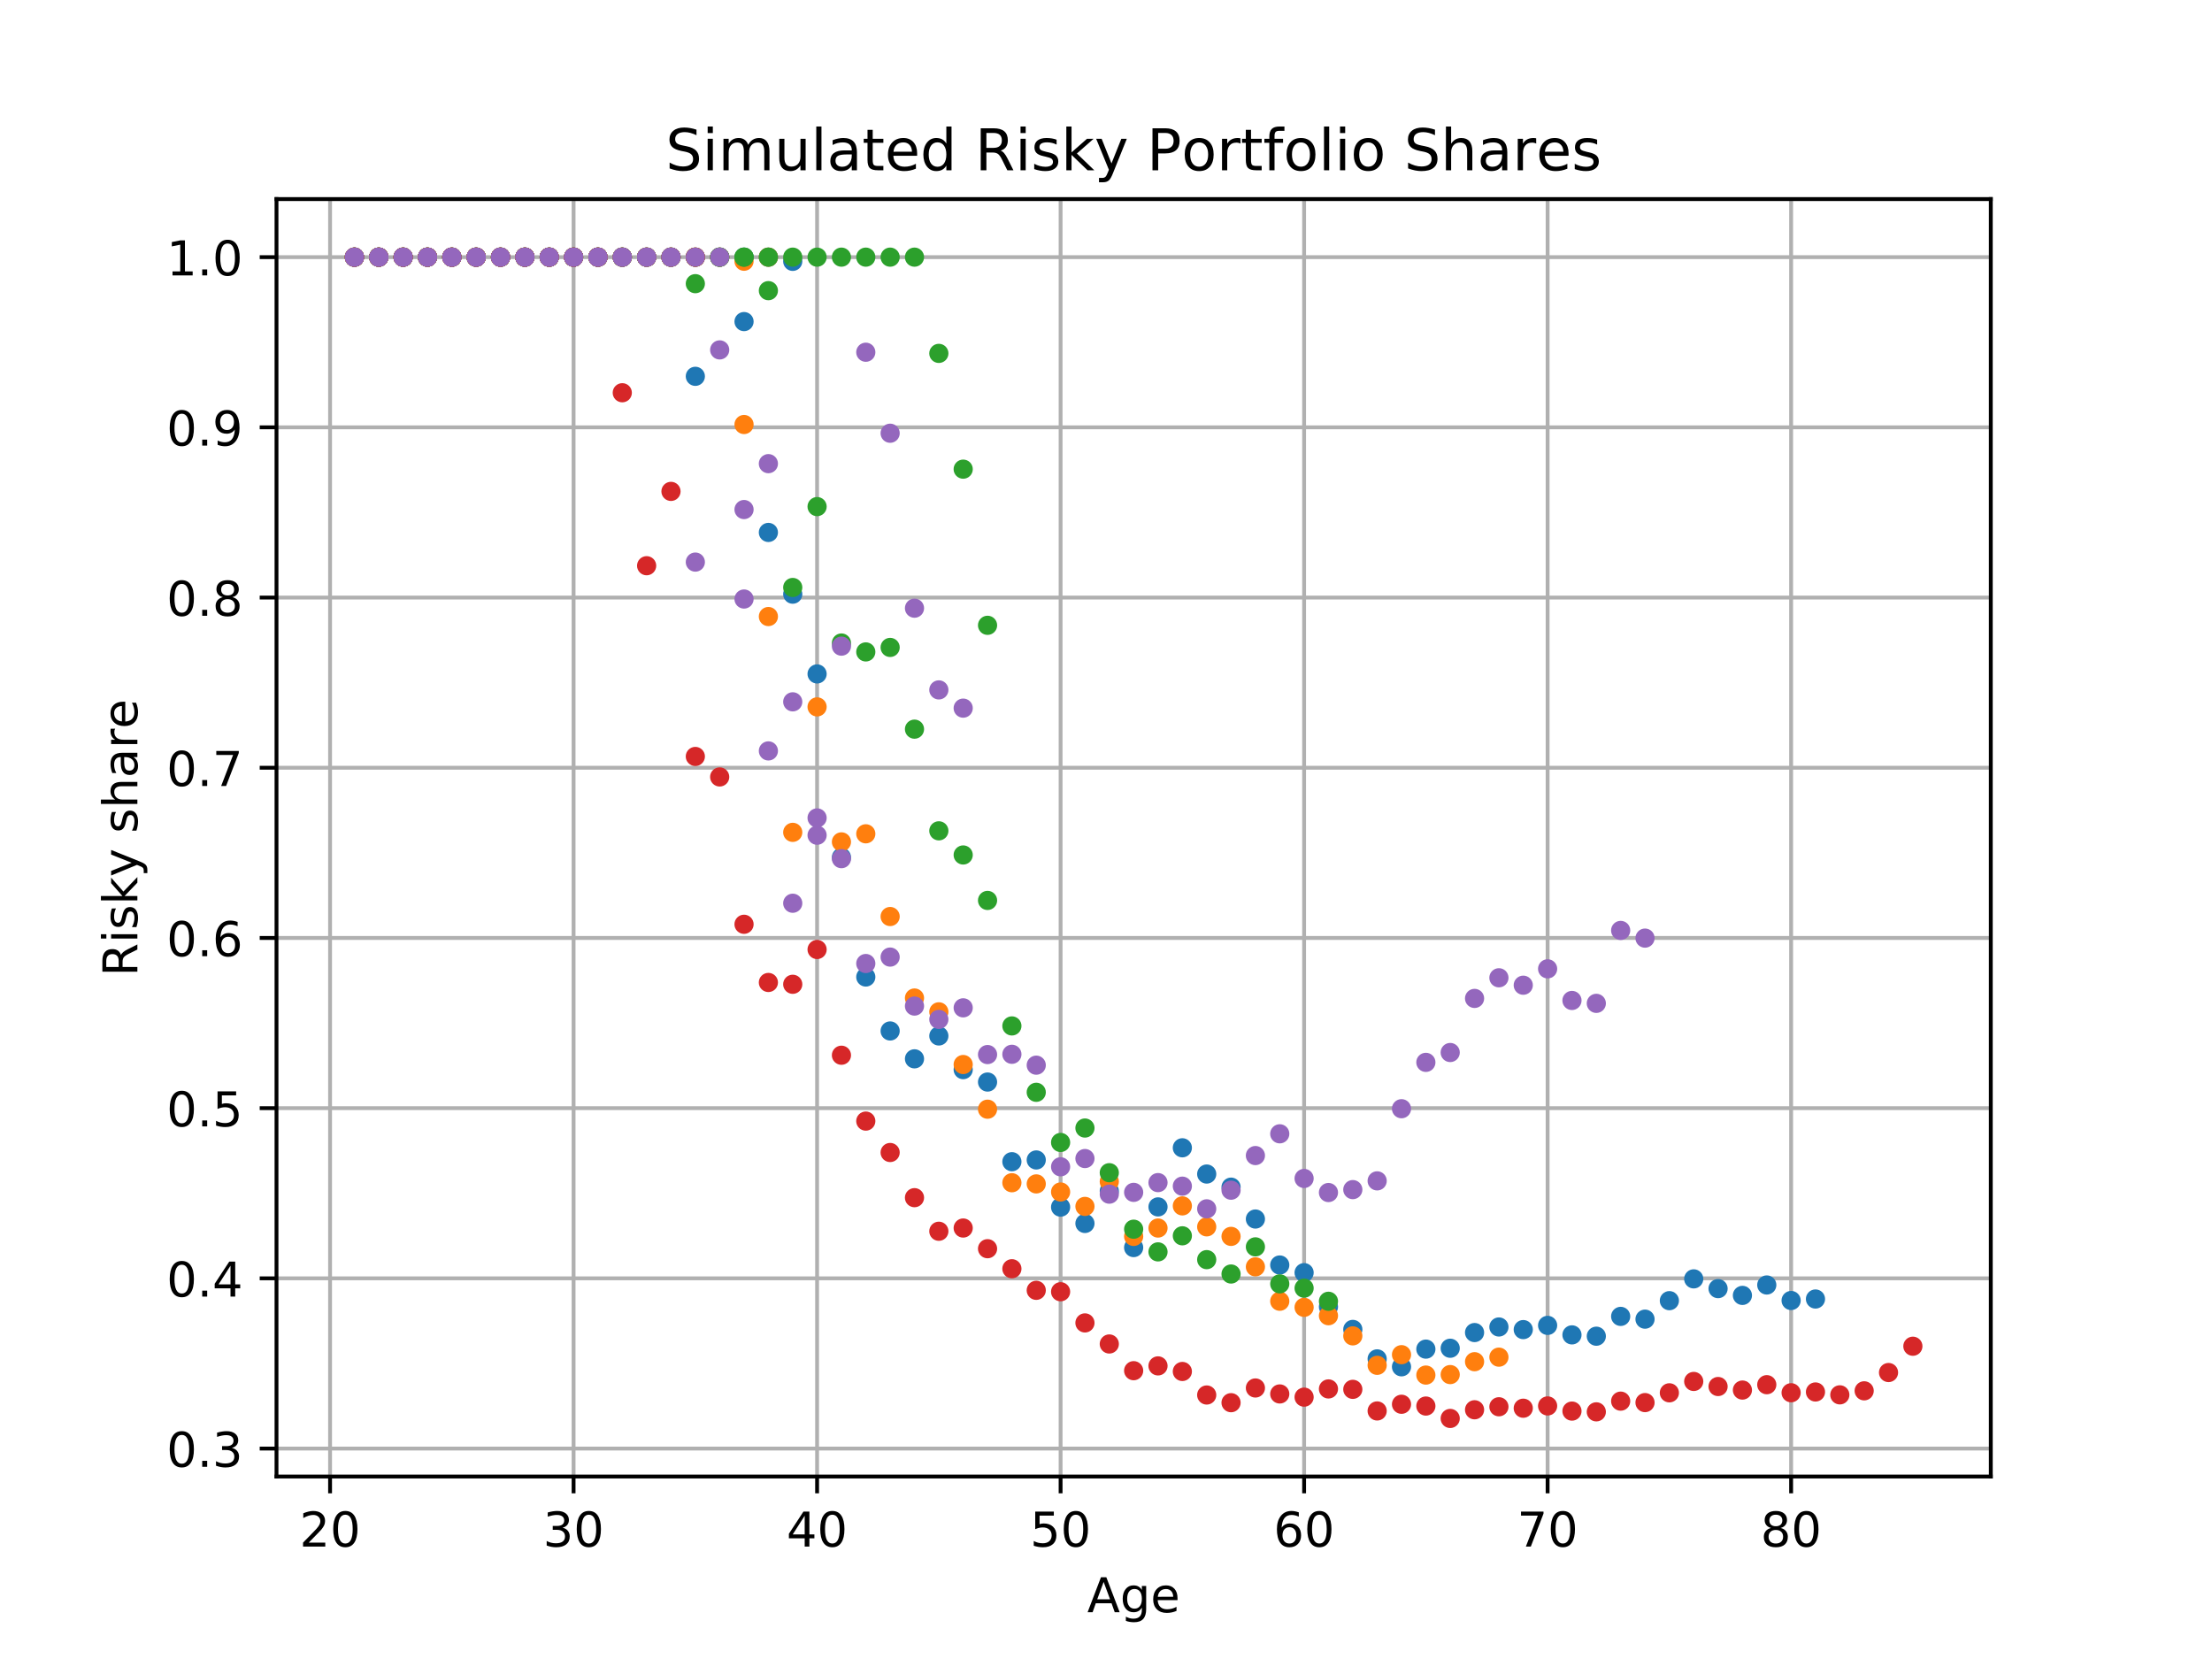 <?xml version="1.0" encoding="utf-8" standalone="no"?>
<!DOCTYPE svg PUBLIC "-//W3C//DTD SVG 1.1//EN"
  "http://www.w3.org/Graphics/SVG/1.1/DTD/svg11.dtd">
<!-- Created with matplotlib (https://matplotlib.org/) -->
<svg height="345.6pt" version="1.1" viewBox="0 0 460.8 345.6" width="460.8pt" xmlns="http://www.w3.org/2000/svg" xmlns:xlink="http://www.w3.org/1999/xlink">
 <defs>
  <style type="text/css">
*{stroke-linecap:butt;stroke-linejoin:round;}
  </style>
 </defs>
 <g id="figure_1">
  <g id="patch_1">
   <path d="M 0 345.6 
L 460.8 345.6 
L 460.8 0 
L 0 0 
z
" style="fill:#ffffff;"/>
  </g>
  <g id="axes_1">
   <g id="patch_2">
    <path d="M 57.6 307.584 
L 414.72 307.584 
L 414.72 41.472 
L 57.6 41.472 
z
" style="fill:#ffffff;"/>
   </g>
   <g id="matplotlib.axis_1">
    <g id="xtick_1">
     <g id="line2d_1">
      <path clip-path="url(#p1c61d450e2)" d="M 68.76 307.584 
L 68.76 41.472 
" style="fill:none;stroke:#b0b0b0;stroke-linecap:square;stroke-width:0.8;"/>
     </g>
     <g id="line2d_2">
      <defs>
       <path d="M 0 0 
L 0 3.5 
" id="m46f761bfd6" style="stroke:#000000;stroke-width:0.8;"/>
      </defs>
      <g>
       <use style="stroke:#000000;stroke-width:0.8;" x="68.76" xlink:href="#m46f761bfd6" y="307.584"/>
      </g>
     </g>
     <g id="text_1">
      <!-- 20 -->
      <defs>
       <path d="M 19.188 8.297 
L 53.609 8.297 
L 53.609 0 
L 7.328 0 
L 7.328 8.297 
Q 12.938 14.109 22.625 23.891 
Q 32.328 33.688 34.812 36.531 
Q 39.547 41.844 41.422 45.531 
Q 43.312 49.219 43.312 52.781 
Q 43.312 58.594 39.234 62.25 
Q 35.156 65.922 28.609 65.922 
Q 23.969 65.922 18.812 64.312 
Q 13.672 62.703 7.812 59.422 
L 7.812 69.391 
Q 13.766 71.781 18.938 73 
Q 24.125 74.219 28.422 74.219 
Q 39.75 74.219 46.484 68.547 
Q 53.219 62.891 53.219 53.422 
Q 53.219 48.922 51.531 44.891 
Q 49.859 40.875 45.406 35.406 
Q 44.188 33.984 37.641 27.219 
Q 31.109 20.453 19.188 8.297 
z
" id="DejaVuSans-50"/>
       <path d="M 31.781 66.406 
Q 24.172 66.406 20.328 58.906 
Q 16.5 51.422 16.5 36.375 
Q 16.5 21.391 20.328 13.891 
Q 24.172 6.391 31.781 6.391 
Q 39.453 6.391 43.281 13.891 
Q 47.125 21.391 47.125 36.375 
Q 47.125 51.422 43.281 58.906 
Q 39.453 66.406 31.781 66.406 
z
M 31.781 74.219 
Q 44.047 74.219 50.516 64.516 
Q 56.984 54.828 56.984 36.375 
Q 56.984 17.969 50.516 8.266 
Q 44.047 -1.422 31.781 -1.422 
Q 19.531 -1.422 13.062 8.266 
Q 6.594 17.969 6.594 36.375 
Q 6.594 54.828 13.062 64.516 
Q 19.531 74.219 31.781 74.219 
z
" id="DejaVuSans-48"/>
      </defs>
      <g transform="translate(62.398 322.182)scale(0.1 -0.1)">
       <use xlink:href="#DejaVuSans-50"/>
       <use x="63.623" xlink:href="#DejaVuSans-48"/>
      </g>
     </g>
    </g>
    <g id="xtick_2">
     <g id="line2d_3">
      <path clip-path="url(#p1c61d450e2)" d="M 119.487 307.584 
L 119.487 41.472 
" style="fill:none;stroke:#b0b0b0;stroke-linecap:square;stroke-width:0.8;"/>
     </g>
     <g id="line2d_4">
      <g>
       <use style="stroke:#000000;stroke-width:0.8;" x="119.487" xlink:href="#m46f761bfd6" y="307.584"/>
      </g>
     </g>
     <g id="text_2">
      <!-- 30 -->
      <defs>
       <path d="M 40.578 39.312 
Q 47.656 37.797 51.625 33 
Q 55.609 28.219 55.609 21.188 
Q 55.609 10.406 48.188 4.484 
Q 40.766 -1.422 27.094 -1.422 
Q 22.516 -1.422 17.656 -0.516 
Q 12.797 0.391 7.625 2.203 
L 7.625 11.719 
Q 11.719 9.328 16.594 8.109 
Q 21.484 6.891 26.812 6.891 
Q 36.078 6.891 40.938 10.547 
Q 45.797 14.203 45.797 21.188 
Q 45.797 27.641 41.281 31.266 
Q 36.766 34.906 28.719 34.906 
L 20.219 34.906 
L 20.219 43.016 
L 29.109 43.016 
Q 36.375 43.016 40.234 45.922 
Q 44.094 48.828 44.094 54.297 
Q 44.094 59.906 40.109 62.906 
Q 36.141 65.922 28.719 65.922 
Q 24.656 65.922 20.016 65.031 
Q 15.375 64.156 9.812 62.312 
L 9.812 71.094 
Q 15.438 72.656 20.344 73.438 
Q 25.25 74.219 29.594 74.219 
Q 40.828 74.219 47.359 69.109 
Q 53.906 64.016 53.906 55.328 
Q 53.906 49.266 50.438 45.094 
Q 46.969 40.922 40.578 39.312 
z
" id="DejaVuSans-51"/>
      </defs>
      <g transform="translate(113.125 322.182)scale(0.1 -0.1)">
       <use xlink:href="#DejaVuSans-51"/>
       <use x="63.623" xlink:href="#DejaVuSans-48"/>
      </g>
     </g>
    </g>
    <g id="xtick_3">
     <g id="line2d_5">
      <path clip-path="url(#p1c61d450e2)" d="M 170.215 307.584 
L 170.215 41.472 
" style="fill:none;stroke:#b0b0b0;stroke-linecap:square;stroke-width:0.8;"/>
     </g>
     <g id="line2d_6">
      <g>
       <use style="stroke:#000000;stroke-width:0.8;" x="170.215" xlink:href="#m46f761bfd6" y="307.584"/>
      </g>
     </g>
     <g id="text_3">
      <!-- 40 -->
      <defs>
       <path d="M 37.797 64.312 
L 12.891 25.391 
L 37.797 25.391 
z
M 35.203 72.906 
L 47.609 72.906 
L 47.609 25.391 
L 58.016 25.391 
L 58.016 17.188 
L 47.609 17.188 
L 47.609 0 
L 37.797 0 
L 37.797 17.188 
L 4.891 17.188 
L 4.891 26.703 
z
" id="DejaVuSans-52"/>
      </defs>
      <g transform="translate(163.852 322.182)scale(0.1 -0.1)">
       <use xlink:href="#DejaVuSans-52"/>
       <use x="63.623" xlink:href="#DejaVuSans-48"/>
      </g>
     </g>
    </g>
    <g id="xtick_4">
     <g id="line2d_7">
      <path clip-path="url(#p1c61d450e2)" d="M 220.942 307.584 
L 220.942 41.472 
" style="fill:none;stroke:#b0b0b0;stroke-linecap:square;stroke-width:0.8;"/>
     </g>
     <g id="line2d_8">
      <g>
       <use style="stroke:#000000;stroke-width:0.8;" x="220.942" xlink:href="#m46f761bfd6" y="307.584"/>
      </g>
     </g>
     <g id="text_4">
      <!-- 50 -->
      <defs>
       <path d="M 10.797 72.906 
L 49.516 72.906 
L 49.516 64.594 
L 19.828 64.594 
L 19.828 46.734 
Q 21.969 47.469 24.109 47.828 
Q 26.266 48.188 28.422 48.188 
Q 40.625 48.188 47.75 41.5 
Q 54.891 34.812 54.891 23.391 
Q 54.891 11.625 47.562 5.094 
Q 40.234 -1.422 26.906 -1.422 
Q 22.312 -1.422 17.547 -0.641 
Q 12.797 0.141 7.719 1.703 
L 7.719 11.625 
Q 12.109 9.234 16.797 8.062 
Q 21.484 6.891 26.703 6.891 
Q 35.156 6.891 40.078 11.328 
Q 45.016 15.766 45.016 23.391 
Q 45.016 31 40.078 35.438 
Q 35.156 39.891 26.703 39.891 
Q 22.75 39.891 18.812 39.016 
Q 14.891 38.141 10.797 36.281 
z
" id="DejaVuSans-53"/>
      </defs>
      <g transform="translate(214.579 322.182)scale(0.1 -0.1)">
       <use xlink:href="#DejaVuSans-53"/>
       <use x="63.623" xlink:href="#DejaVuSans-48"/>
      </g>
     </g>
    </g>
    <g id="xtick_5">
     <g id="line2d_9">
      <path clip-path="url(#p1c61d450e2)" d="M 271.669 307.584 
L 271.669 41.472 
" style="fill:none;stroke:#b0b0b0;stroke-linecap:square;stroke-width:0.8;"/>
     </g>
     <g id="line2d_10">
      <g>
       <use style="stroke:#000000;stroke-width:0.8;" x="271.669" xlink:href="#m46f761bfd6" y="307.584"/>
      </g>
     </g>
     <g id="text_5">
      <!-- 60 -->
      <defs>
       <path d="M 33.016 40.375 
Q 26.375 40.375 22.484 35.828 
Q 18.609 31.297 18.609 23.391 
Q 18.609 15.531 22.484 10.953 
Q 26.375 6.391 33.016 6.391 
Q 39.656 6.391 43.531 10.953 
Q 47.406 15.531 47.406 23.391 
Q 47.406 31.297 43.531 35.828 
Q 39.656 40.375 33.016 40.375 
z
M 52.594 71.297 
L 52.594 62.312 
Q 48.875 64.062 45.094 64.984 
Q 41.312 65.922 37.594 65.922 
Q 27.828 65.922 22.672 59.328 
Q 17.531 52.734 16.797 39.406 
Q 19.672 43.656 24.016 45.922 
Q 28.375 48.188 33.594 48.188 
Q 44.578 48.188 50.953 41.516 
Q 57.328 34.859 57.328 23.391 
Q 57.328 12.156 50.688 5.359 
Q 44.047 -1.422 33.016 -1.422 
Q 20.359 -1.422 13.672 8.266 
Q 6.984 17.969 6.984 36.375 
Q 6.984 53.656 15.188 63.938 
Q 23.391 74.219 37.203 74.219 
Q 40.922 74.219 44.703 73.484 
Q 48.484 72.75 52.594 71.297 
z
" id="DejaVuSans-54"/>
      </defs>
      <g transform="translate(265.307 322.182)scale(0.1 -0.1)">
       <use xlink:href="#DejaVuSans-54"/>
       <use x="63.623" xlink:href="#DejaVuSans-48"/>
      </g>
     </g>
    </g>
    <g id="xtick_6">
     <g id="line2d_11">
      <path clip-path="url(#p1c61d450e2)" d="M 322.396 307.584 
L 322.396 41.472 
" style="fill:none;stroke:#b0b0b0;stroke-linecap:square;stroke-width:0.8;"/>
     </g>
     <g id="line2d_12">
      <g>
       <use style="stroke:#000000;stroke-width:0.8;" x="322.396" xlink:href="#m46f761bfd6" y="307.584"/>
      </g>
     </g>
     <g id="text_6">
      <!-- 70 -->
      <defs>
       <path d="M 8.203 72.906 
L 55.078 72.906 
L 55.078 68.703 
L 28.609 0 
L 18.312 0 
L 43.219 64.594 
L 8.203 64.594 
z
" id="DejaVuSans-55"/>
      </defs>
      <g transform="translate(316.034 322.182)scale(0.1 -0.1)">
       <use xlink:href="#DejaVuSans-55"/>
       <use x="63.623" xlink:href="#DejaVuSans-48"/>
      </g>
     </g>
    </g>
    <g id="xtick_7">
     <g id="line2d_13">
      <path clip-path="url(#p1c61d450e2)" d="M 373.124 307.584 
L 373.124 41.472 
" style="fill:none;stroke:#b0b0b0;stroke-linecap:square;stroke-width:0.8;"/>
     </g>
     <g id="line2d_14">
      <g>
       <use style="stroke:#000000;stroke-width:0.8;" x="373.124" xlink:href="#m46f761bfd6" y="307.584"/>
      </g>
     </g>
     <g id="text_7">
      <!-- 80 -->
      <defs>
       <path d="M 31.781 34.625 
Q 24.75 34.625 20.719 30.859 
Q 16.703 27.094 16.703 20.516 
Q 16.703 13.922 20.719 10.156 
Q 24.75 6.391 31.781 6.391 
Q 38.812 6.391 42.859 10.172 
Q 46.922 13.969 46.922 20.516 
Q 46.922 27.094 42.891 30.859 
Q 38.875 34.625 31.781 34.625 
z
M 21.922 38.812 
Q 15.578 40.375 12.031 44.719 
Q 8.5 49.078 8.5 55.328 
Q 8.5 64.062 14.719 69.141 
Q 20.953 74.219 31.781 74.219 
Q 42.672 74.219 48.875 69.141 
Q 55.078 64.062 55.078 55.328 
Q 55.078 49.078 51.531 44.719 
Q 48 40.375 41.703 38.812 
Q 48.828 37.156 52.797 32.312 
Q 56.781 27.484 56.781 20.516 
Q 56.781 9.906 50.312 4.234 
Q 43.844 -1.422 31.781 -1.422 
Q 19.734 -1.422 13.25 4.234 
Q 6.781 9.906 6.781 20.516 
Q 6.781 27.484 10.781 32.312 
Q 14.797 37.156 21.922 38.812 
z
M 18.312 54.391 
Q 18.312 48.734 21.844 45.562 
Q 25.391 42.391 31.781 42.391 
Q 38.141 42.391 41.719 45.562 
Q 45.312 48.734 45.312 54.391 
Q 45.312 60.062 41.719 63.234 
Q 38.141 66.406 31.781 66.406 
Q 25.391 66.406 21.844 63.234 
Q 18.312 60.062 18.312 54.391 
z
" id="DejaVuSans-56"/>
      </defs>
      <g transform="translate(366.761 322.182)scale(0.1 -0.1)">
       <use xlink:href="#DejaVuSans-56"/>
       <use x="63.623" xlink:href="#DejaVuSans-48"/>
      </g>
     </g>
    </g>
    <g id="text_8">
     <!-- Age -->
     <defs>
      <path d="M 34.188 63.188 
L 20.797 26.906 
L 47.609 26.906 
z
M 28.609 72.906 
L 39.797 72.906 
L 67.578 0 
L 57.328 0 
L 50.688 18.703 
L 17.828 18.703 
L 11.188 0 
L 0.781 0 
z
" id="DejaVuSans-65"/>
      <path d="M 45.406 27.984 
Q 45.406 37.75 41.375 43.109 
Q 37.359 48.484 30.078 48.484 
Q 22.859 48.484 18.828 43.109 
Q 14.797 37.75 14.797 27.984 
Q 14.797 18.266 18.828 12.891 
Q 22.859 7.516 30.078 7.516 
Q 37.359 7.516 41.375 12.891 
Q 45.406 18.266 45.406 27.984 
z
M 54.391 6.781 
Q 54.391 -7.172 48.188 -13.984 
Q 42 -20.797 29.203 -20.797 
Q 24.469 -20.797 20.266 -20.094 
Q 16.062 -19.391 12.109 -17.922 
L 12.109 -9.188 
Q 16.062 -11.328 19.922 -12.344 
Q 23.781 -13.375 27.781 -13.375 
Q 36.625 -13.375 41.016 -8.766 
Q 45.406 -4.156 45.406 5.172 
L 45.406 9.625 
Q 42.625 4.781 38.281 2.391 
Q 33.938 0 27.875 0 
Q 17.828 0 11.672 7.656 
Q 5.516 15.328 5.516 27.984 
Q 5.516 40.672 11.672 48.328 
Q 17.828 56 27.875 56 
Q 33.938 56 38.281 53.609 
Q 42.625 51.219 45.406 46.391 
L 45.406 54.688 
L 54.391 54.688 
z
" id="DejaVuSans-103"/>
      <path d="M 56.203 29.594 
L 56.203 25.203 
L 14.891 25.203 
Q 15.484 15.922 20.484 11.062 
Q 25.484 6.203 34.422 6.203 
Q 39.594 6.203 44.453 7.469 
Q 49.312 8.734 54.109 11.281 
L 54.109 2.781 
Q 49.266 0.734 44.188 -0.344 
Q 39.109 -1.422 33.891 -1.422 
Q 20.797 -1.422 13.156 6.188 
Q 5.516 13.812 5.516 26.812 
Q 5.516 40.234 12.766 48.109 
Q 20.016 56 32.328 56 
Q 43.359 56 49.781 48.891 
Q 56.203 41.797 56.203 29.594 
z
M 47.219 32.234 
Q 47.125 39.594 43.094 43.984 
Q 39.062 48.391 32.422 48.391 
Q 24.906 48.391 20.391 44.141 
Q 15.875 39.891 15.188 32.172 
z
" id="DejaVuSans-101"/>
     </defs>
     <g transform="translate(226.489 335.861)scale(0.1 -0.1)">
      <use xlink:href="#DejaVuSans-65"/>
      <use x="68.408" xlink:href="#DejaVuSans-103"/>
      <use x="131.885" xlink:href="#DejaVuSans-101"/>
     </g>
    </g>
   </g>
   <g id="matplotlib.axis_2">
    <g id="ytick_1">
     <g id="line2d_15">
      <path clip-path="url(#p1c61d450e2)" d="M 57.6 301.76 
L 414.72 301.76 
" style="fill:none;stroke:#b0b0b0;stroke-linecap:square;stroke-width:0.8;"/>
     </g>
     <g id="line2d_16">
      <defs>
       <path d="M 0 0 
L -3.5 0 
" id="me46b85d494" style="stroke:#000000;stroke-width:0.8;"/>
      </defs>
      <g>
       <use style="stroke:#000000;stroke-width:0.8;" x="57.6" xlink:href="#me46b85d494" y="301.76"/>
      </g>
     </g>
     <g id="text_9">
      <!-- 0.3 -->
      <defs>
       <path d="M 10.688 12.406 
L 21 12.406 
L 21 0 
L 10.688 0 
z
" id="DejaVuSans-46"/>
      </defs>
      <g transform="translate(34.697 305.559)scale(0.1 -0.1)">
       <use xlink:href="#DejaVuSans-48"/>
       <use x="63.623" xlink:href="#DejaVuSans-46"/>
       <use x="95.41" xlink:href="#DejaVuSans-51"/>
      </g>
     </g>
    </g>
    <g id="ytick_2">
     <g id="line2d_17">
      <path clip-path="url(#p1c61d450e2)" d="M 57.6 266.304 
L 414.72 266.304 
" style="fill:none;stroke:#b0b0b0;stroke-linecap:square;stroke-width:0.8;"/>
     </g>
     <g id="line2d_18">
      <g>
       <use style="stroke:#000000;stroke-width:0.8;" x="57.6" xlink:href="#me46b85d494" y="266.304"/>
      </g>
     </g>
     <g id="text_10">
      <!-- 0.4 -->
      <g transform="translate(34.697 270.103)scale(0.1 -0.1)">
       <use xlink:href="#DejaVuSans-48"/>
       <use x="63.623" xlink:href="#DejaVuSans-46"/>
       <use x="95.41" xlink:href="#DejaVuSans-52"/>
      </g>
     </g>
    </g>
    <g id="ytick_3">
     <g id="line2d_19">
      <path clip-path="url(#p1c61d450e2)" d="M 57.6 230.848 
L 414.72 230.848 
" style="fill:none;stroke:#b0b0b0;stroke-linecap:square;stroke-width:0.8;"/>
     </g>
     <g id="line2d_20">
      <g>
       <use style="stroke:#000000;stroke-width:0.8;" x="57.6" xlink:href="#me46b85d494" y="230.848"/>
      </g>
     </g>
     <g id="text_11">
      <!-- 0.5 -->
      <g transform="translate(34.697 234.647)scale(0.1 -0.1)">
       <use xlink:href="#DejaVuSans-48"/>
       <use x="63.623" xlink:href="#DejaVuSans-46"/>
       <use x="95.41" xlink:href="#DejaVuSans-53"/>
      </g>
     </g>
    </g>
    <g id="ytick_4">
     <g id="line2d_21">
      <path clip-path="url(#p1c61d450e2)" d="M 57.6 195.392 
L 414.72 195.392 
" style="fill:none;stroke:#b0b0b0;stroke-linecap:square;stroke-width:0.8;"/>
     </g>
     <g id="line2d_22">
      <g>
       <use style="stroke:#000000;stroke-width:0.8;" x="57.6" xlink:href="#me46b85d494" y="195.392"/>
      </g>
     </g>
     <g id="text_12">
      <!-- 0.6 -->
      <g transform="translate(34.697 199.191)scale(0.1 -0.1)">
       <use xlink:href="#DejaVuSans-48"/>
       <use x="63.623" xlink:href="#DejaVuSans-46"/>
       <use x="95.41" xlink:href="#DejaVuSans-54"/>
      </g>
     </g>
    </g>
    <g id="ytick_5">
     <g id="line2d_23">
      <path clip-path="url(#p1c61d450e2)" d="M 57.6 159.936 
L 414.72 159.936 
" style="fill:none;stroke:#b0b0b0;stroke-linecap:square;stroke-width:0.8;"/>
     </g>
     <g id="line2d_24">
      <g>
       <use style="stroke:#000000;stroke-width:0.8;" x="57.6" xlink:href="#me46b85d494" y="159.936"/>
      </g>
     </g>
     <g id="text_13">
      <!-- 0.7 -->
      <g transform="translate(34.697 163.735)scale(0.1 -0.1)">
       <use xlink:href="#DejaVuSans-48"/>
       <use x="63.623" xlink:href="#DejaVuSans-46"/>
       <use x="95.41" xlink:href="#DejaVuSans-55"/>
      </g>
     </g>
    </g>
    <g id="ytick_6">
     <g id="line2d_25">
      <path clip-path="url(#p1c61d450e2)" d="M 57.6 124.48 
L 414.72 124.48 
" style="fill:none;stroke:#b0b0b0;stroke-linecap:square;stroke-width:0.8;"/>
     </g>
     <g id="line2d_26">
      <g>
       <use style="stroke:#000000;stroke-width:0.8;" x="57.6" xlink:href="#me46b85d494" y="124.48"/>
      </g>
     </g>
     <g id="text_14">
      <!-- 0.8 -->
      <g transform="translate(34.697 128.279)scale(0.1 -0.1)">
       <use xlink:href="#DejaVuSans-48"/>
       <use x="63.623" xlink:href="#DejaVuSans-46"/>
       <use x="95.41" xlink:href="#DejaVuSans-56"/>
      </g>
     </g>
    </g>
    <g id="ytick_7">
     <g id="line2d_27">
      <path clip-path="url(#p1c61d450e2)" d="M 57.6 89.024 
L 414.72 89.024 
" style="fill:none;stroke:#b0b0b0;stroke-linecap:square;stroke-width:0.8;"/>
     </g>
     <g id="line2d_28">
      <g>
       <use style="stroke:#000000;stroke-width:0.8;" x="57.6" xlink:href="#me46b85d494" y="89.024"/>
      </g>
     </g>
     <g id="text_15">
      <!-- 0.9 -->
      <defs>
       <path d="M 10.984 1.516 
L 10.984 10.5 
Q 14.703 8.734 18.5 7.812 
Q 22.312 6.891 25.984 6.891 
Q 35.75 6.891 40.891 13.453 
Q 46.047 20.016 46.781 33.406 
Q 43.953 29.203 39.594 26.953 
Q 35.25 24.703 29.984 24.703 
Q 19.047 24.703 12.672 31.312 
Q 6.297 37.938 6.297 49.422 
Q 6.297 60.641 12.938 67.422 
Q 19.578 74.219 30.609 74.219 
Q 43.266 74.219 49.922 64.516 
Q 56.594 54.828 56.594 36.375 
Q 56.594 19.141 48.406 8.859 
Q 40.234 -1.422 26.422 -1.422 
Q 22.703 -1.422 18.891 -0.688 
Q 15.094 0.047 10.984 1.516 
z
M 30.609 32.422 
Q 37.25 32.422 41.125 36.953 
Q 45.016 41.5 45.016 49.422 
Q 45.016 57.281 41.125 61.844 
Q 37.25 66.406 30.609 66.406 
Q 23.969 66.406 20.094 61.844 
Q 16.219 57.281 16.219 49.422 
Q 16.219 41.5 20.094 36.953 
Q 23.969 32.422 30.609 32.422 
z
" id="DejaVuSans-57"/>
      </defs>
      <g transform="translate(34.697 92.823)scale(0.1 -0.1)">
       <use xlink:href="#DejaVuSans-48"/>
       <use x="63.623" xlink:href="#DejaVuSans-46"/>
       <use x="95.41" xlink:href="#DejaVuSans-57"/>
      </g>
     </g>
    </g>
    <g id="ytick_8">
     <g id="line2d_29">
      <path clip-path="url(#p1c61d450e2)" d="M 57.6 53.568 
L 414.72 53.568 
" style="fill:none;stroke:#b0b0b0;stroke-linecap:square;stroke-width:0.8;"/>
     </g>
     <g id="line2d_30">
      <g>
       <use style="stroke:#000000;stroke-width:0.8;" x="57.6" xlink:href="#me46b85d494" y="53.568"/>
      </g>
     </g>
     <g id="text_16">
      <!-- 1.0 -->
      <defs>
       <path d="M 12.406 8.297 
L 28.516 8.297 
L 28.516 63.922 
L 10.984 60.406 
L 10.984 69.391 
L 28.422 72.906 
L 38.281 72.906 
L 38.281 8.297 
L 54.391 8.297 
L 54.391 0 
L 12.406 0 
z
" id="DejaVuSans-49"/>
      </defs>
      <g transform="translate(34.697 57.367)scale(0.1 -0.1)">
       <use xlink:href="#DejaVuSans-49"/>
       <use x="63.623" xlink:href="#DejaVuSans-46"/>
       <use x="95.41" xlink:href="#DejaVuSans-48"/>
      </g>
     </g>
    </g>
    <g id="text_17">
     <!-- Risky share -->
     <defs>
      <path d="M 44.391 34.188 
Q 47.562 33.109 50.562 29.594 
Q 53.562 26.078 56.594 19.922 
L 66.609 0 
L 56 0 
L 46.688 18.703 
Q 43.062 26.031 39.672 28.422 
Q 36.281 30.812 30.422 30.812 
L 19.672 30.812 
L 19.672 0 
L 9.812 0 
L 9.812 72.906 
L 32.078 72.906 
Q 44.578 72.906 50.734 67.672 
Q 56.891 62.453 56.891 51.906 
Q 56.891 45.016 53.688 40.469 
Q 50.484 35.938 44.391 34.188 
z
M 19.672 64.797 
L 19.672 38.922 
L 32.078 38.922 
Q 39.203 38.922 42.844 42.219 
Q 46.484 45.516 46.484 51.906 
Q 46.484 58.297 42.844 61.547 
Q 39.203 64.797 32.078 64.797 
z
" id="DejaVuSans-82"/>
      <path d="M 9.422 54.688 
L 18.406 54.688 
L 18.406 0 
L 9.422 0 
z
M 9.422 75.984 
L 18.406 75.984 
L 18.406 64.594 
L 9.422 64.594 
z
" id="DejaVuSans-105"/>
      <path d="M 44.281 53.078 
L 44.281 44.578 
Q 40.484 46.531 36.375 47.5 
Q 32.281 48.484 27.875 48.484 
Q 21.188 48.484 17.844 46.438 
Q 14.5 44.391 14.5 40.281 
Q 14.5 37.156 16.891 35.375 
Q 19.281 33.594 26.516 31.984 
L 29.594 31.297 
Q 39.156 29.25 43.188 25.516 
Q 47.219 21.781 47.219 15.094 
Q 47.219 7.469 41.188 3.016 
Q 35.156 -1.422 24.609 -1.422 
Q 20.219 -1.422 15.453 -0.562 
Q 10.688 0.297 5.422 2 
L 5.422 11.281 
Q 10.406 8.688 15.234 7.391 
Q 20.062 6.109 24.812 6.109 
Q 31.156 6.109 34.562 8.281 
Q 37.984 10.453 37.984 14.406 
Q 37.984 18.062 35.516 20.016 
Q 33.062 21.969 24.703 23.781 
L 21.578 24.516 
Q 13.234 26.266 9.516 29.906 
Q 5.812 33.547 5.812 39.891 
Q 5.812 47.609 11.281 51.797 
Q 16.75 56 26.812 56 
Q 31.781 56 36.172 55.266 
Q 40.578 54.547 44.281 53.078 
z
" id="DejaVuSans-115"/>
      <path d="M 9.078 75.984 
L 18.109 75.984 
L 18.109 31.109 
L 44.922 54.688 
L 56.391 54.688 
L 27.391 29.109 
L 57.625 0 
L 45.906 0 
L 18.109 26.703 
L 18.109 0 
L 9.078 0 
z
" id="DejaVuSans-107"/>
      <path d="M 32.172 -5.078 
Q 28.375 -14.844 24.75 -17.812 
Q 21.141 -20.797 15.094 -20.797 
L 7.906 -20.797 
L 7.906 -13.281 
L 13.188 -13.281 
Q 16.891 -13.281 18.938 -11.516 
Q 21 -9.766 23.484 -3.219 
L 25.094 0.875 
L 2.984 54.688 
L 12.5 54.688 
L 29.594 11.922 
L 46.688 54.688 
L 56.203 54.688 
z
" id="DejaVuSans-121"/>
      <path id="DejaVuSans-32"/>
      <path d="M 54.891 33.016 
L 54.891 0 
L 45.906 0 
L 45.906 32.719 
Q 45.906 40.484 42.875 44.328 
Q 39.844 48.188 33.797 48.188 
Q 26.516 48.188 22.312 43.547 
Q 18.109 38.922 18.109 30.906 
L 18.109 0 
L 9.078 0 
L 9.078 75.984 
L 18.109 75.984 
L 18.109 46.188 
Q 21.344 51.125 25.703 53.562 
Q 30.078 56 35.797 56 
Q 45.219 56 50.047 50.172 
Q 54.891 44.344 54.891 33.016 
z
" id="DejaVuSans-104"/>
      <path d="M 34.281 27.484 
Q 23.391 27.484 19.188 25 
Q 14.984 22.516 14.984 16.5 
Q 14.984 11.719 18.141 8.906 
Q 21.297 6.109 26.703 6.109 
Q 34.188 6.109 38.703 11.406 
Q 43.219 16.703 43.219 25.484 
L 43.219 27.484 
z
M 52.203 31.203 
L 52.203 0 
L 43.219 0 
L 43.219 8.297 
Q 40.141 3.328 35.547 0.953 
Q 30.953 -1.422 24.312 -1.422 
Q 15.922 -1.422 10.953 3.297 
Q 6 8.016 6 15.922 
Q 6 25.141 12.172 29.828 
Q 18.359 34.516 30.609 34.516 
L 43.219 34.516 
L 43.219 35.406 
Q 43.219 41.609 39.141 45 
Q 35.062 48.391 27.688 48.391 
Q 23 48.391 18.547 47.266 
Q 14.109 46.141 10.016 43.891 
L 10.016 52.203 
Q 14.938 54.109 19.578 55.047 
Q 24.219 56 28.609 56 
Q 40.484 56 46.344 49.844 
Q 52.203 43.703 52.203 31.203 
z
" id="DejaVuSans-97"/>
      <path d="M 41.109 46.297 
Q 39.594 47.172 37.812 47.578 
Q 36.031 48 33.891 48 
Q 26.266 48 22.188 43.047 
Q 18.109 38.094 18.109 28.812 
L 18.109 0 
L 9.078 0 
L 9.078 54.688 
L 18.109 54.688 
L 18.109 46.188 
Q 20.953 51.172 25.484 53.578 
Q 30.031 56 36.531 56 
Q 37.453 56 38.578 55.875 
Q 39.703 55.766 41.062 55.516 
z
" id="DejaVuSans-114"/>
     </defs>
     <g transform="translate(28.617 203.405)rotate(-90)scale(0.1 -0.1)">
      <use xlink:href="#DejaVuSans-82"/>
      <use x="69.482" xlink:href="#DejaVuSans-105"/>
      <use x="97.266" xlink:href="#DejaVuSans-115"/>
      <use x="149.365" xlink:href="#DejaVuSans-107"/>
      <use x="207.229" xlink:href="#DejaVuSans-121"/>
      <use x="266.408" xlink:href="#DejaVuSans-32"/>
      <use x="298.195" xlink:href="#DejaVuSans-115"/>
      <use x="350.295" xlink:href="#DejaVuSans-104"/>
      <use x="413.674" xlink:href="#DejaVuSans-97"/>
      <use x="474.953" xlink:href="#DejaVuSans-114"/>
      <use x="516.035" xlink:href="#DejaVuSans-101"/>
     </g>
    </g>
   </g>
   <g id="line2d_31">
    <defs>
     <path d="M 0 1.5 
C 0.398 1.5 0.779 1.342 1.061 1.061 
C 1.342 0.779 1.5 0.398 1.5 0 
C 1.5 -0.398 1.342 -0.779 1.061 -1.061 
C 0.779 -1.342 0.398 -1.5 0 -1.5 
C -0.398 -1.5 -0.779 -1.342 -1.061 -1.061 
C -1.342 -0.779 -1.5 -0.398 -1.5 0 
C -1.5 0.398 -1.342 0.779 -1.061 1.061 
C -0.779 1.342 -0.398 1.5 0 1.5 
z
" id="mda3d6317e3" style="stroke:#1f77b4;"/>
    </defs>
    <g clip-path="url(#p1c61d450e2)">
     <use style="fill:#1f77b4;stroke:#1f77b4;" x="73.833" xlink:href="#mda3d6317e3" y="53.568"/>
     <use style="fill:#1f77b4;stroke:#1f77b4;" x="78.905" xlink:href="#mda3d6317e3" y="53.568"/>
     <use style="fill:#1f77b4;stroke:#1f77b4;" x="83.978" xlink:href="#mda3d6317e3" y="53.568"/>
     <use style="fill:#1f77b4;stroke:#1f77b4;" x="89.051" xlink:href="#mda3d6317e3" y="53.568"/>
     <use style="fill:#1f77b4;stroke:#1f77b4;" x="94.124" xlink:href="#mda3d6317e3" y="53.568"/>
     <use style="fill:#1f77b4;stroke:#1f77b4;" x="99.196" xlink:href="#mda3d6317e3" y="53.568"/>
     <use style="fill:#1f77b4;stroke:#1f77b4;" x="104.269" xlink:href="#mda3d6317e3" y="53.568"/>
     <use style="fill:#1f77b4;stroke:#1f77b4;" x="109.342" xlink:href="#mda3d6317e3" y="53.568"/>
     <use style="fill:#1f77b4;stroke:#1f77b4;" x="114.415" xlink:href="#mda3d6317e3" y="53.568"/>
     <use style="fill:#1f77b4;stroke:#1f77b4;" x="119.487" xlink:href="#mda3d6317e3" y="53.568"/>
     <use style="fill:#1f77b4;stroke:#1f77b4;" x="124.56" xlink:href="#mda3d6317e3" y="53.568"/>
     <use style="fill:#1f77b4;stroke:#1f77b4;" x="129.633" xlink:href="#mda3d6317e3" y="53.568"/>
     <use style="fill:#1f77b4;stroke:#1f77b4;" x="134.705" xlink:href="#mda3d6317e3" y="53.568"/>
     <use style="fill:#1f77b4;stroke:#1f77b4;" x="139.778" xlink:href="#mda3d6317e3" y="53.568"/>
     <use style="fill:#1f77b4;stroke:#1f77b4;" x="144.851" xlink:href="#mda3d6317e3" y="78.394"/>
     <use style="fill:#1f77b4;stroke:#1f77b4;" x="149.924" xlink:href="#mda3d6317e3" y="53.568"/>
     <use style="fill:#1f77b4;stroke:#1f77b4;" x="154.996" xlink:href="#mda3d6317e3" y="66.991"/>
     <use style="fill:#1f77b4;stroke:#1f77b4;" x="160.069" xlink:href="#mda3d6317e3" y="110.917"/>
     <use style="fill:#1f77b4;stroke:#1f77b4;" x="165.142" xlink:href="#mda3d6317e3" y="123.776"/>
     <use style="fill:#1f77b4;stroke:#1f77b4;" x="170.215" xlink:href="#mda3d6317e3" y="140.392"/>
     <use style="fill:#1f77b4;stroke:#1f77b4;" x="175.287" xlink:href="#mda3d6317e3" y="178.598"/>
     <use style="fill:#1f77b4;stroke:#1f77b4;" x="180.36" xlink:href="#mda3d6317e3" y="203.529"/>
     <use style="fill:#1f77b4;stroke:#1f77b4;" x="185.433" xlink:href="#mda3d6317e3" y="214.769"/>
     <use style="fill:#1f77b4;stroke:#1f77b4;" x="190.505" xlink:href="#mda3d6317e3" y="220.574"/>
     <use style="fill:#1f77b4;stroke:#1f77b4;" x="195.578" xlink:href="#mda3d6317e3" y="215.809"/>
     <use style="fill:#1f77b4;stroke:#1f77b4;" x="200.651" xlink:href="#mda3d6317e3" y="222.823"/>
     <use style="fill:#1f77b4;stroke:#1f77b4;" x="205.724" xlink:href="#mda3d6317e3" y="225.409"/>
     <use style="fill:#1f77b4;stroke:#1f77b4;" x="210.796" xlink:href="#mda3d6317e3" y="242.004"/>
     <use style="fill:#1f77b4;stroke:#1f77b4;" x="215.869" xlink:href="#mda3d6317e3" y="241.64"/>
     <use style="fill:#1f77b4;stroke:#1f77b4;" x="220.942" xlink:href="#mda3d6317e3" y="251.465"/>
     <use style="fill:#1f77b4;stroke:#1f77b4;" x="226.015" xlink:href="#mda3d6317e3" y="254.868"/>
     <use style="fill:#1f77b4;stroke:#1f77b4;" x="231.087" xlink:href="#mda3d6317e3" y="248.127"/>
     <use style="fill:#1f77b4;stroke:#1f77b4;" x="236.16" xlink:href="#mda3d6317e3" y="259.892"/>
     <use style="fill:#1f77b4;stroke:#1f77b4;" x="241.233" xlink:href="#mda3d6317e3" y="251.419"/>
     <use style="fill:#1f77b4;stroke:#1f77b4;" x="246.305" xlink:href="#mda3d6317e3" y="239.106"/>
     <use style="fill:#1f77b4;stroke:#1f77b4;" x="251.378" xlink:href="#mda3d6317e3" y="244.574"/>
     <use style="fill:#1f77b4;stroke:#1f77b4;" x="256.451" xlink:href="#mda3d6317e3" y="247.305"/>
     <use style="fill:#1f77b4;stroke:#1f77b4;" x="261.524" xlink:href="#mda3d6317e3" y="253.945"/>
     <use style="fill:#1f77b4;stroke:#1f77b4;" x="266.596" xlink:href="#mda3d6317e3" y="263.523"/>
     <use style="fill:#1f77b4;stroke:#1f77b4;" x="271.669" xlink:href="#mda3d6317e3" y="265.118"/>
     <use style="fill:#1f77b4;stroke:#1f77b4;" x="276.742" xlink:href="#mda3d6317e3" y="272.225"/>
     <use style="fill:#1f77b4;stroke:#1f77b4;" x="281.815" xlink:href="#mda3d6317e3" y="276.94"/>
     <use style="fill:#1f77b4;stroke:#1f77b4;" x="286.887" xlink:href="#mda3d6317e3" y="283.081"/>
     <use style="fill:#1f77b4;stroke:#1f77b4;" x="291.96" xlink:href="#mda3d6317e3" y="284.73"/>
     <use style="fill:#1f77b4;stroke:#1f77b4;" x="297.033" xlink:href="#mda3d6317e3" y="281.046"/>
     <use style="fill:#1f77b4;stroke:#1f77b4;" x="302.105" xlink:href="#mda3d6317e3" y="280.864"/>
     <use style="fill:#1f77b4;stroke:#1f77b4;" x="307.178" xlink:href="#mda3d6317e3" y="277.596"/>
     <use style="fill:#1f77b4;stroke:#1f77b4;" x="312.251" xlink:href="#mda3d6317e3" y="276.434"/>
     <use style="fill:#1f77b4;stroke:#1f77b4;" x="317.324" xlink:href="#mda3d6317e3" y="276.979"/>
     <use style="fill:#1f77b4;stroke:#1f77b4;" x="322.396" xlink:href="#mda3d6317e3" y="276.103"/>
     <use style="fill:#1f77b4;stroke:#1f77b4;" x="327.469" xlink:href="#mda3d6317e3" y="278.079"/>
     <use style="fill:#1f77b4;stroke:#1f77b4;" x="332.542" xlink:href="#mda3d6317e3" y="278.356"/>
     <use style="fill:#1f77b4;stroke:#1f77b4;" x="337.615" xlink:href="#mda3d6317e3" y="274.229"/>
     <use style="fill:#1f77b4;stroke:#1f77b4;" x="342.687" xlink:href="#mda3d6317e3" y="274.803"/>
     <use style="fill:#1f77b4;stroke:#1f77b4;" x="347.76" xlink:href="#mda3d6317e3" y="270.954"/>
     <use style="fill:#1f77b4;stroke:#1f77b4;" x="352.833" xlink:href="#mda3d6317e3" y="266.412"/>
     <use style="fill:#1f77b4;stroke:#1f77b4;" x="357.905" xlink:href="#mda3d6317e3" y="268.443"/>
     <use style="fill:#1f77b4;stroke:#1f77b4;" x="362.978" xlink:href="#mda3d6317e3" y="269.855"/>
     <use style="fill:#1f77b4;stroke:#1f77b4;" x="368.051" xlink:href="#mda3d6317e3" y="267.685"/>
     <use style="fill:#1f77b4;stroke:#1f77b4;" x="373.124" xlink:href="#mda3d6317e3" y="270.919"/>
     <use style="fill:#1f77b4;stroke:#1f77b4;" x="378.196" xlink:href="#mda3d6317e3" y="270.608"/>
     <use style="fill:#1f77b4;stroke:#1f77b4;" x="73.833" xlink:href="#mda3d6317e3" y="53.568"/>
     <use style="fill:#1f77b4;stroke:#1f77b4;" x="78.905" xlink:href="#mda3d6317e3" y="53.568"/>
     <use style="fill:#1f77b4;stroke:#1f77b4;" x="83.978" xlink:href="#mda3d6317e3" y="53.568"/>
     <use style="fill:#1f77b4;stroke:#1f77b4;" x="89.051" xlink:href="#mda3d6317e3" y="53.568"/>
     <use style="fill:#1f77b4;stroke:#1f77b4;" x="94.124" xlink:href="#mda3d6317e3" y="53.568"/>
     <use style="fill:#1f77b4;stroke:#1f77b4;" x="99.196" xlink:href="#mda3d6317e3" y="53.568"/>
     <use style="fill:#1f77b4;stroke:#1f77b4;" x="104.269" xlink:href="#mda3d6317e3" y="53.568"/>
     <use style="fill:#1f77b4;stroke:#1f77b4;" x="109.342" xlink:href="#mda3d6317e3" y="53.568"/>
     <use style="fill:#1f77b4;stroke:#1f77b4;" x="114.415" xlink:href="#mda3d6317e3" y="53.568"/>
     <use style="fill:#1f77b4;stroke:#1f77b4;" x="119.487" xlink:href="#mda3d6317e3" y="53.568"/>
     <use style="fill:#1f77b4;stroke:#1f77b4;" x="124.56" xlink:href="#mda3d6317e3" y="53.568"/>
     <use style="fill:#1f77b4;stroke:#1f77b4;" x="129.633" xlink:href="#mda3d6317e3" y="53.568"/>
     <use style="fill:#1f77b4;stroke:#1f77b4;" x="134.705" xlink:href="#mda3d6317e3" y="53.568"/>
     <use style="fill:#1f77b4;stroke:#1f77b4;" x="139.778" xlink:href="#mda3d6317e3" y="53.568"/>
     <use style="fill:#1f77b4;stroke:#1f77b4;" x="144.851" xlink:href="#mda3d6317e3" y="53.568"/>
     <use style="fill:#1f77b4;stroke:#1f77b4;" x="149.924" xlink:href="#mda3d6317e3" y="53.568"/>
     <use style="fill:#1f77b4;stroke:#1f77b4;" x="154.996" xlink:href="#mda3d6317e3" y="53.568"/>
     <use style="fill:#1f77b4;stroke:#1f77b4;" x="160.069" xlink:href="#mda3d6317e3" y="53.568"/>
     <use style="fill:#1f77b4;stroke:#1f77b4;" x="165.142" xlink:href="#mda3d6317e3" y="54.444"/>
    </g>
   </g>
   <g id="line2d_32">
    <defs>
     <path d="M 0 1.5 
C 0.398 1.5 0.779 1.342 1.061 1.061 
C 1.342 0.779 1.5 0.398 1.5 0 
C 1.5 -0.398 1.342 -0.779 1.061 -1.061 
C 0.779 -1.342 0.398 -1.5 0 -1.5 
C -0.398 -1.5 -0.779 -1.342 -1.061 -1.061 
C -1.342 -0.779 -1.5 -0.398 -1.5 0 
C -1.5 0.398 -1.342 0.779 -1.061 1.061 
C -0.779 1.342 -0.398 1.5 0 1.5 
z
" id="m0625d5ce25" style="stroke:#ff7f0e;"/>
    </defs>
    <g clip-path="url(#p1c61d450e2)">
     <use style="fill:#ff7f0e;stroke:#ff7f0e;" x="73.833" xlink:href="#m0625d5ce25" y="53.568"/>
     <use style="fill:#ff7f0e;stroke:#ff7f0e;" x="78.905" xlink:href="#m0625d5ce25" y="53.568"/>
     <use style="fill:#ff7f0e;stroke:#ff7f0e;" x="83.978" xlink:href="#m0625d5ce25" y="53.568"/>
     <use style="fill:#ff7f0e;stroke:#ff7f0e;" x="89.051" xlink:href="#m0625d5ce25" y="53.568"/>
     <use style="fill:#ff7f0e;stroke:#ff7f0e;" x="94.124" xlink:href="#m0625d5ce25" y="53.568"/>
     <use style="fill:#ff7f0e;stroke:#ff7f0e;" x="99.196" xlink:href="#m0625d5ce25" y="53.568"/>
     <use style="fill:#ff7f0e;stroke:#ff7f0e;" x="104.269" xlink:href="#m0625d5ce25" y="53.568"/>
     <use style="fill:#ff7f0e;stroke:#ff7f0e;" x="109.342" xlink:href="#m0625d5ce25" y="53.568"/>
     <use style="fill:#ff7f0e;stroke:#ff7f0e;" x="114.415" xlink:href="#m0625d5ce25" y="53.568"/>
     <use style="fill:#ff7f0e;stroke:#ff7f0e;" x="119.487" xlink:href="#m0625d5ce25" y="53.568"/>
     <use style="fill:#ff7f0e;stroke:#ff7f0e;" x="124.56" xlink:href="#m0625d5ce25" y="53.568"/>
     <use style="fill:#ff7f0e;stroke:#ff7f0e;" x="129.633" xlink:href="#m0625d5ce25" y="53.568"/>
     <use style="fill:#ff7f0e;stroke:#ff7f0e;" x="134.705" xlink:href="#m0625d5ce25" y="53.568"/>
     <use style="fill:#ff7f0e;stroke:#ff7f0e;" x="139.778" xlink:href="#m0625d5ce25" y="53.568"/>
     <use style="fill:#ff7f0e;stroke:#ff7f0e;" x="144.851" xlink:href="#m0625d5ce25" y="53.568"/>
     <use style="fill:#ff7f0e;stroke:#ff7f0e;" x="149.924" xlink:href="#m0625d5ce25" y="53.568"/>
     <use style="fill:#ff7f0e;stroke:#ff7f0e;" x="154.996" xlink:href="#m0625d5ce25" y="88.434"/>
     <use style="fill:#ff7f0e;stroke:#ff7f0e;" x="160.069" xlink:href="#m0625d5ce25" y="128.438"/>
     <use style="fill:#ff7f0e;stroke:#ff7f0e;" x="165.142" xlink:href="#m0625d5ce25" y="173.394"/>
     <use style="fill:#ff7f0e;stroke:#ff7f0e;" x="170.215" xlink:href="#m0625d5ce25" y="147.259"/>
     <use style="fill:#ff7f0e;stroke:#ff7f0e;" x="175.287" xlink:href="#m0625d5ce25" y="175.38"/>
     <use style="fill:#ff7f0e;stroke:#ff7f0e;" x="180.36" xlink:href="#m0625d5ce25" y="173.697"/>
     <use style="fill:#ff7f0e;stroke:#ff7f0e;" x="185.433" xlink:href="#m0625d5ce25" y="190.929"/>
     <use style="fill:#ff7f0e;stroke:#ff7f0e;" x="190.505" xlink:href="#m0625d5ce25" y="207.905"/>
     <use style="fill:#ff7f0e;stroke:#ff7f0e;" x="195.578" xlink:href="#m0625d5ce25" y="210.782"/>
     <use style="fill:#ff7f0e;stroke:#ff7f0e;" x="200.651" xlink:href="#m0625d5ce25" y="221.76"/>
     <use style="fill:#ff7f0e;stroke:#ff7f0e;" x="205.724" xlink:href="#m0625d5ce25" y="231.066"/>
     <use style="fill:#ff7f0e;stroke:#ff7f0e;" x="210.796" xlink:href="#m0625d5ce25" y="246.386"/>
     <use style="fill:#ff7f0e;stroke:#ff7f0e;" x="215.869" xlink:href="#m0625d5ce25" y="246.628"/>
     <use style="fill:#ff7f0e;stroke:#ff7f0e;" x="220.942" xlink:href="#m0625d5ce25" y="248.314"/>
     <use style="fill:#ff7f0e;stroke:#ff7f0e;" x="226.015" xlink:href="#m0625d5ce25" y="251.316"/>
     <use style="fill:#ff7f0e;stroke:#ff7f0e;" x="231.087" xlink:href="#m0625d5ce25" y="246.147"/>
     <use style="fill:#ff7f0e;stroke:#ff7f0e;" x="236.16" xlink:href="#m0625d5ce25" y="257.569"/>
     <use style="fill:#ff7f0e;stroke:#ff7f0e;" x="241.233" xlink:href="#m0625d5ce25" y="255.823"/>
     <use style="fill:#ff7f0e;stroke:#ff7f0e;" x="246.305" xlink:href="#m0625d5ce25" y="251.208"/>
     <use style="fill:#ff7f0e;stroke:#ff7f0e;" x="251.378" xlink:href="#m0625d5ce25" y="255.575"/>
     <use style="fill:#ff7f0e;stroke:#ff7f0e;" x="256.451" xlink:href="#m0625d5ce25" y="257.562"/>
     <use style="fill:#ff7f0e;stroke:#ff7f0e;" x="261.524" xlink:href="#m0625d5ce25" y="263.906"/>
     <use style="fill:#ff7f0e;stroke:#ff7f0e;" x="266.596" xlink:href="#m0625d5ce25" y="271.071"/>
     <use style="fill:#ff7f0e;stroke:#ff7f0e;" x="271.669" xlink:href="#m0625d5ce25" y="272.344"/>
     <use style="fill:#ff7f0e;stroke:#ff7f0e;" x="276.742" xlink:href="#m0625d5ce25" y="274.087"/>
     <use style="fill:#ff7f0e;stroke:#ff7f0e;" x="281.815" xlink:href="#m0625d5ce25" y="278.286"/>
     <use style="fill:#ff7f0e;stroke:#ff7f0e;" x="286.887" xlink:href="#m0625d5ce25" y="284.42"/>
     <use style="fill:#ff7f0e;stroke:#ff7f0e;" x="291.96" xlink:href="#m0625d5ce25" y="282.205"/>
     <use style="fill:#ff7f0e;stroke:#ff7f0e;" x="297.033" xlink:href="#m0625d5ce25" y="286.453"/>
     <use style="fill:#ff7f0e;stroke:#ff7f0e;" x="302.105" xlink:href="#m0625d5ce25" y="286.35"/>
     <use style="fill:#ff7f0e;stroke:#ff7f0e;" x="307.178" xlink:href="#m0625d5ce25" y="283.667"/>
     <use style="fill:#ff7f0e;stroke:#ff7f0e;" x="312.251" xlink:href="#m0625d5ce25" y="282.719"/>
     <use style="fill:#ff7f0e;stroke:#ff7f0e;" x="73.833" xlink:href="#m0625d5ce25" y="53.568"/>
     <use style="fill:#ff7f0e;stroke:#ff7f0e;" x="78.905" xlink:href="#m0625d5ce25" y="53.568"/>
     <use style="fill:#ff7f0e;stroke:#ff7f0e;" x="83.978" xlink:href="#m0625d5ce25" y="53.568"/>
     <use style="fill:#ff7f0e;stroke:#ff7f0e;" x="89.051" xlink:href="#m0625d5ce25" y="53.568"/>
     <use style="fill:#ff7f0e;stroke:#ff7f0e;" x="94.124" xlink:href="#m0625d5ce25" y="53.568"/>
     <use style="fill:#ff7f0e;stroke:#ff7f0e;" x="99.196" xlink:href="#m0625d5ce25" y="53.568"/>
     <use style="fill:#ff7f0e;stroke:#ff7f0e;" x="104.269" xlink:href="#m0625d5ce25" y="53.568"/>
     <use style="fill:#ff7f0e;stroke:#ff7f0e;" x="109.342" xlink:href="#m0625d5ce25" y="53.568"/>
     <use style="fill:#ff7f0e;stroke:#ff7f0e;" x="114.415" xlink:href="#m0625d5ce25" y="53.568"/>
     <use style="fill:#ff7f0e;stroke:#ff7f0e;" x="119.487" xlink:href="#m0625d5ce25" y="53.568"/>
     <use style="fill:#ff7f0e;stroke:#ff7f0e;" x="124.56" xlink:href="#m0625d5ce25" y="53.568"/>
     <use style="fill:#ff7f0e;stroke:#ff7f0e;" x="129.633" xlink:href="#m0625d5ce25" y="53.568"/>
     <use style="fill:#ff7f0e;stroke:#ff7f0e;" x="134.705" xlink:href="#m0625d5ce25" y="53.568"/>
     <use style="fill:#ff7f0e;stroke:#ff7f0e;" x="139.778" xlink:href="#m0625d5ce25" y="53.568"/>
     <use style="fill:#ff7f0e;stroke:#ff7f0e;" x="73.833" xlink:href="#m0625d5ce25" y="53.568"/>
     <use style="fill:#ff7f0e;stroke:#ff7f0e;" x="78.905" xlink:href="#m0625d5ce25" y="53.568"/>
     <use style="fill:#ff7f0e;stroke:#ff7f0e;" x="83.978" xlink:href="#m0625d5ce25" y="53.568"/>
     <use style="fill:#ff7f0e;stroke:#ff7f0e;" x="89.051" xlink:href="#m0625d5ce25" y="53.568"/>
     <use style="fill:#ff7f0e;stroke:#ff7f0e;" x="94.124" xlink:href="#m0625d5ce25" y="53.568"/>
     <use style="fill:#ff7f0e;stroke:#ff7f0e;" x="99.196" xlink:href="#m0625d5ce25" y="53.568"/>
     <use style="fill:#ff7f0e;stroke:#ff7f0e;" x="104.269" xlink:href="#m0625d5ce25" y="53.568"/>
     <use style="fill:#ff7f0e;stroke:#ff7f0e;" x="109.342" xlink:href="#m0625d5ce25" y="53.568"/>
     <use style="fill:#ff7f0e;stroke:#ff7f0e;" x="114.415" xlink:href="#m0625d5ce25" y="53.568"/>
     <use style="fill:#ff7f0e;stroke:#ff7f0e;" x="119.487" xlink:href="#m0625d5ce25" y="53.568"/>
     <use style="fill:#ff7f0e;stroke:#ff7f0e;" x="124.56" xlink:href="#m0625d5ce25" y="53.568"/>
     <use style="fill:#ff7f0e;stroke:#ff7f0e;" x="129.633" xlink:href="#m0625d5ce25" y="53.568"/>
     <use style="fill:#ff7f0e;stroke:#ff7f0e;" x="134.705" xlink:href="#m0625d5ce25" y="53.568"/>
     <use style="fill:#ff7f0e;stroke:#ff7f0e;" x="139.778" xlink:href="#m0625d5ce25" y="53.568"/>
     <use style="fill:#ff7f0e;stroke:#ff7f0e;" x="144.851" xlink:href="#m0625d5ce25" y="53.568"/>
     <use style="fill:#ff7f0e;stroke:#ff7f0e;" x="149.924" xlink:href="#m0625d5ce25" y="53.568"/>
     <use style="fill:#ff7f0e;stroke:#ff7f0e;" x="154.996" xlink:href="#m0625d5ce25" y="54.418"/>
     <use style="fill:#ff7f0e;stroke:#ff7f0e;" x="160.069" xlink:href="#m0625d5ce25" y="53.568"/>
    </g>
   </g>
   <g id="line2d_33">
    <defs>
     <path d="M 0 1.5 
C 0.398 1.5 0.779 1.342 1.061 1.061 
C 1.342 0.779 1.5 0.398 1.5 0 
C 1.5 -0.398 1.342 -0.779 1.061 -1.061 
C 0.779 -1.342 0.398 -1.5 0 -1.5 
C -0.398 -1.5 -0.779 -1.342 -1.061 -1.061 
C -1.342 -0.779 -1.5 -0.398 -1.5 0 
C -1.5 0.398 -1.342 0.779 -1.061 1.061 
C -0.779 1.342 -0.398 1.5 0 1.5 
z
" id="m6849a45ead" style="stroke:#2ca02c;"/>
    </defs>
    <g clip-path="url(#p1c61d450e2)">
     <use style="fill:#2ca02c;stroke:#2ca02c;" x="73.833" xlink:href="#m6849a45ead" y="53.568"/>
     <use style="fill:#2ca02c;stroke:#2ca02c;" x="78.905" xlink:href="#m6849a45ead" y="53.568"/>
     <use style="fill:#2ca02c;stroke:#2ca02c;" x="83.978" xlink:href="#m6849a45ead" y="53.568"/>
     <use style="fill:#2ca02c;stroke:#2ca02c;" x="89.051" xlink:href="#m6849a45ead" y="53.568"/>
     <use style="fill:#2ca02c;stroke:#2ca02c;" x="94.124" xlink:href="#m6849a45ead" y="53.568"/>
     <use style="fill:#2ca02c;stroke:#2ca02c;" x="99.196" xlink:href="#m6849a45ead" y="53.568"/>
     <use style="fill:#2ca02c;stroke:#2ca02c;" x="104.269" xlink:href="#m6849a45ead" y="53.568"/>
     <use style="fill:#2ca02c;stroke:#2ca02c;" x="109.342" xlink:href="#m6849a45ead" y="53.568"/>
     <use style="fill:#2ca02c;stroke:#2ca02c;" x="114.415" xlink:href="#m6849a45ead" y="53.568"/>
     <use style="fill:#2ca02c;stroke:#2ca02c;" x="119.487" xlink:href="#m6849a45ead" y="53.568"/>
     <use style="fill:#2ca02c;stroke:#2ca02c;" x="124.56" xlink:href="#m6849a45ead" y="53.568"/>
     <use style="fill:#2ca02c;stroke:#2ca02c;" x="129.633" xlink:href="#m6849a45ead" y="53.568"/>
     <use style="fill:#2ca02c;stroke:#2ca02c;" x="134.705" xlink:href="#m6849a45ead" y="53.568"/>
     <use style="fill:#2ca02c;stroke:#2ca02c;" x="139.778" xlink:href="#m6849a45ead" y="53.568"/>
     <use style="fill:#2ca02c;stroke:#2ca02c;" x="144.851" xlink:href="#m6849a45ead" y="59.094"/>
     <use style="fill:#2ca02c;stroke:#2ca02c;" x="149.924" xlink:href="#m6849a45ead" y="53.568"/>
     <use style="fill:#2ca02c;stroke:#2ca02c;" x="154.996" xlink:href="#m6849a45ead" y="53.568"/>
     <use style="fill:#2ca02c;stroke:#2ca02c;" x="160.069" xlink:href="#m6849a45ead" y="60.547"/>
     <use style="fill:#2ca02c;stroke:#2ca02c;" x="165.142" xlink:href="#m6849a45ead" y="122.382"/>
     <use style="fill:#2ca02c;stroke:#2ca02c;" x="170.215" xlink:href="#m6849a45ead" y="105.535"/>
     <use style="fill:#2ca02c;stroke:#2ca02c;" x="175.287" xlink:href="#m6849a45ead" y="133.95"/>
     <use style="fill:#2ca02c;stroke:#2ca02c;" x="180.36" xlink:href="#m6849a45ead" y="135.807"/>
     <use style="fill:#2ca02c;stroke:#2ca02c;" x="185.433" xlink:href="#m6849a45ead" y="134.871"/>
     <use style="fill:#2ca02c;stroke:#2ca02c;" x="190.505" xlink:href="#m6849a45ead" y="151.896"/>
     <use style="fill:#2ca02c;stroke:#2ca02c;" x="195.578" xlink:href="#m6849a45ead" y="173.078"/>
     <use style="fill:#2ca02c;stroke:#2ca02c;" x="200.651" xlink:href="#m6849a45ead" y="178.106"/>
     <use style="fill:#2ca02c;stroke:#2ca02c;" x="205.724" xlink:href="#m6849a45ead" y="187.576"/>
     <use style="fill:#2ca02c;stroke:#2ca02c;" x="210.796" xlink:href="#m6849a45ead" y="213.718"/>
     <use style="fill:#2ca02c;stroke:#2ca02c;" x="215.869" xlink:href="#m6849a45ead" y="227.546"/>
     <use style="fill:#2ca02c;stroke:#2ca02c;" x="220.942" xlink:href="#m6849a45ead" y="237.995"/>
     <use style="fill:#2ca02c;stroke:#2ca02c;" x="226.015" xlink:href="#m6849a45ead" y="234.989"/>
     <use style="fill:#2ca02c;stroke:#2ca02c;" x="231.087" xlink:href="#m6849a45ead" y="244.295"/>
     <use style="fill:#2ca02c;stroke:#2ca02c;" x="236.16" xlink:href="#m6849a45ead" y="256.064"/>
     <use style="fill:#2ca02c;stroke:#2ca02c;" x="241.233" xlink:href="#m6849a45ead" y="260.79"/>
     <use style="fill:#2ca02c;stroke:#2ca02c;" x="246.305" xlink:href="#m6849a45ead" y="257.441"/>
     <use style="fill:#2ca02c;stroke:#2ca02c;" x="251.378" xlink:href="#m6849a45ead" y="262.405"/>
     <use style="fill:#2ca02c;stroke:#2ca02c;" x="256.451" xlink:href="#m6849a45ead" y="265.4"/>
     <use style="fill:#2ca02c;stroke:#2ca02c;" x="261.524" xlink:href="#m6849a45ead" y="259.744"/>
     <use style="fill:#2ca02c;stroke:#2ca02c;" x="266.596" xlink:href="#m6849a45ead" y="267.452"/>
     <use style="fill:#2ca02c;stroke:#2ca02c;" x="271.669" xlink:href="#m6849a45ead" y="268.348"/>
     <use style="fill:#2ca02c;stroke:#2ca02c;" x="276.742" xlink:href="#m6849a45ead" y="271.08"/>
     <use style="fill:#2ca02c;stroke:#2ca02c;" x="73.833" xlink:href="#m6849a45ead" y="53.568"/>
     <use style="fill:#2ca02c;stroke:#2ca02c;" x="78.905" xlink:href="#m6849a45ead" y="53.568"/>
     <use style="fill:#2ca02c;stroke:#2ca02c;" x="83.978" xlink:href="#m6849a45ead" y="53.568"/>
     <use style="fill:#2ca02c;stroke:#2ca02c;" x="89.051" xlink:href="#m6849a45ead" y="53.568"/>
     <use style="fill:#2ca02c;stroke:#2ca02c;" x="94.124" xlink:href="#m6849a45ead" y="53.568"/>
     <use style="fill:#2ca02c;stroke:#2ca02c;" x="99.196" xlink:href="#m6849a45ead" y="53.568"/>
     <use style="fill:#2ca02c;stroke:#2ca02c;" x="104.269" xlink:href="#m6849a45ead" y="53.568"/>
     <use style="fill:#2ca02c;stroke:#2ca02c;" x="109.342" xlink:href="#m6849a45ead" y="53.568"/>
     <use style="fill:#2ca02c;stroke:#2ca02c;" x="114.415" xlink:href="#m6849a45ead" y="53.568"/>
     <use style="fill:#2ca02c;stroke:#2ca02c;" x="119.487" xlink:href="#m6849a45ead" y="53.568"/>
     <use style="fill:#2ca02c;stroke:#2ca02c;" x="124.56" xlink:href="#m6849a45ead" y="53.568"/>
     <use style="fill:#2ca02c;stroke:#2ca02c;" x="129.633" xlink:href="#m6849a45ead" y="53.568"/>
     <use style="fill:#2ca02c;stroke:#2ca02c;" x="134.705" xlink:href="#m6849a45ead" y="53.568"/>
     <use style="fill:#2ca02c;stroke:#2ca02c;" x="139.778" xlink:href="#m6849a45ead" y="53.568"/>
     <use style="fill:#2ca02c;stroke:#2ca02c;" x="144.851" xlink:href="#m6849a45ead" y="53.568"/>
     <use style="fill:#2ca02c;stroke:#2ca02c;" x="149.924" xlink:href="#m6849a45ead" y="53.568"/>
     <use style="fill:#2ca02c;stroke:#2ca02c;" x="154.996" xlink:href="#m6849a45ead" y="53.568"/>
     <use style="fill:#2ca02c;stroke:#2ca02c;" x="160.069" xlink:href="#m6849a45ead" y="53.568"/>
     <use style="fill:#2ca02c;stroke:#2ca02c;" x="165.142" xlink:href="#m6849a45ead" y="53.568"/>
     <use style="fill:#2ca02c;stroke:#2ca02c;" x="170.215" xlink:href="#m6849a45ead" y="53.568"/>
     <use style="fill:#2ca02c;stroke:#2ca02c;" x="175.287" xlink:href="#m6849a45ead" y="53.568"/>
     <use style="fill:#2ca02c;stroke:#2ca02c;" x="180.36" xlink:href="#m6849a45ead" y="53.568"/>
     <use style="fill:#2ca02c;stroke:#2ca02c;" x="185.433" xlink:href="#m6849a45ead" y="53.568"/>
     <use style="fill:#2ca02c;stroke:#2ca02c;" x="190.505" xlink:href="#m6849a45ead" y="53.568"/>
     <use style="fill:#2ca02c;stroke:#2ca02c;" x="195.578" xlink:href="#m6849a45ead" y="73.616"/>
     <use style="fill:#2ca02c;stroke:#2ca02c;" x="200.651" xlink:href="#m6849a45ead" y="97.735"/>
     <use style="fill:#2ca02c;stroke:#2ca02c;" x="205.724" xlink:href="#m6849a45ead" y="130.264"/>
     <use style="fill:#2ca02c;stroke:#2ca02c;" x="73.833" xlink:href="#m6849a45ead" y="53.568"/>
     <use style="fill:#2ca02c;stroke:#2ca02c;" x="78.905" xlink:href="#m6849a45ead" y="53.568"/>
     <use style="fill:#2ca02c;stroke:#2ca02c;" x="83.978" xlink:href="#m6849a45ead" y="53.568"/>
     <use style="fill:#2ca02c;stroke:#2ca02c;" x="89.051" xlink:href="#m6849a45ead" y="53.568"/>
     <use style="fill:#2ca02c;stroke:#2ca02c;" x="94.124" xlink:href="#m6849a45ead" y="53.568"/>
     <use style="fill:#2ca02c;stroke:#2ca02c;" x="99.196" xlink:href="#m6849a45ead" y="53.568"/>
     <use style="fill:#2ca02c;stroke:#2ca02c;" x="104.269" xlink:href="#m6849a45ead" y="53.568"/>
     <use style="fill:#2ca02c;stroke:#2ca02c;" x="109.342" xlink:href="#m6849a45ead" y="53.568"/>
     <use style="fill:#2ca02c;stroke:#2ca02c;" x="114.415" xlink:href="#m6849a45ead" y="53.568"/>
     <use style="fill:#2ca02c;stroke:#2ca02c;" x="119.487" xlink:href="#m6849a45ead" y="53.568"/>
     <use style="fill:#2ca02c;stroke:#2ca02c;" x="124.56" xlink:href="#m6849a45ead" y="53.568"/>
     <use style="fill:#2ca02c;stroke:#2ca02c;" x="129.633" xlink:href="#m6849a45ead" y="53.568"/>
    </g>
   </g>
   <g id="line2d_34">
    <defs>
     <path d="M 0 1.5 
C 0.398 1.5 0.779 1.342 1.061 1.061 
C 1.342 0.779 1.5 0.398 1.5 0 
C 1.5 -0.398 1.342 -0.779 1.061 -1.061 
C 0.779 -1.342 0.398 -1.5 0 -1.5 
C -0.398 -1.5 -0.779 -1.342 -1.061 -1.061 
C -1.342 -0.779 -1.5 -0.398 -1.5 0 
C -1.5 0.398 -1.342 0.779 -1.061 1.061 
C -0.779 1.342 -0.398 1.5 0 1.5 
z
" id="m8f78949275" style="stroke:#d62728;"/>
    </defs>
    <g clip-path="url(#p1c61d450e2)">
     <use style="fill:#d62728;stroke:#d62728;" x="73.833" xlink:href="#m8f78949275" y="53.568"/>
     <use style="fill:#d62728;stroke:#d62728;" x="78.905" xlink:href="#m8f78949275" y="53.568"/>
     <use style="fill:#d62728;stroke:#d62728;" x="83.978" xlink:href="#m8f78949275" y="53.568"/>
     <use style="fill:#d62728;stroke:#d62728;" x="89.051" xlink:href="#m8f78949275" y="53.568"/>
     <use style="fill:#d62728;stroke:#d62728;" x="94.124" xlink:href="#m8f78949275" y="53.568"/>
     <use style="fill:#d62728;stroke:#d62728;" x="99.196" xlink:href="#m8f78949275" y="53.568"/>
     <use style="fill:#d62728;stroke:#d62728;" x="104.269" xlink:href="#m8f78949275" y="53.568"/>
     <use style="fill:#d62728;stroke:#d62728;" x="109.342" xlink:href="#m8f78949275" y="53.568"/>
     <use style="fill:#d62728;stroke:#d62728;" x="114.415" xlink:href="#m8f78949275" y="53.568"/>
     <use style="fill:#d62728;stroke:#d62728;" x="119.487" xlink:href="#m8f78949275" y="53.568"/>
     <use style="fill:#d62728;stroke:#d62728;" x="124.56" xlink:href="#m8f78949275" y="53.568"/>
     <use style="fill:#d62728;stroke:#d62728;" x="129.633" xlink:href="#m8f78949275" y="81.816"/>
     <use style="fill:#d62728;stroke:#d62728;" x="134.705" xlink:href="#m8f78949275" y="117.85"/>
     <use style="fill:#d62728;stroke:#d62728;" x="139.778" xlink:href="#m8f78949275" y="102.365"/>
     <use style="fill:#d62728;stroke:#d62728;" x="144.851" xlink:href="#m8f78949275" y="157.584"/>
     <use style="fill:#d62728;stroke:#d62728;" x="149.924" xlink:href="#m8f78949275" y="161.851"/>
     <use style="fill:#d62728;stroke:#d62728;" x="154.996" xlink:href="#m8f78949275" y="192.545"/>
     <use style="fill:#d62728;stroke:#d62728;" x="160.069" xlink:href="#m8f78949275" y="204.667"/>
     <use style="fill:#d62728;stroke:#d62728;" x="165.142" xlink:href="#m8f78949275" y="205.044"/>
     <use style="fill:#d62728;stroke:#d62728;" x="170.215" xlink:href="#m8f78949275" y="197.799"/>
     <use style="fill:#d62728;stroke:#d62728;" x="175.287" xlink:href="#m8f78949275" y="219.824"/>
     <use style="fill:#d62728;stroke:#d62728;" x="180.36" xlink:href="#m8f78949275" y="233.544"/>
     <use style="fill:#d62728;stroke:#d62728;" x="185.433" xlink:href="#m8f78949275" y="240.087"/>
     <use style="fill:#d62728;stroke:#d62728;" x="190.505" xlink:href="#m8f78949275" y="249.497"/>
     <use style="fill:#d62728;stroke:#d62728;" x="195.578" xlink:href="#m8f78949275" y="256.494"/>
     <use style="fill:#d62728;stroke:#d62728;" x="200.651" xlink:href="#m8f78949275" y="255.82"/>
     <use style="fill:#d62728;stroke:#d62728;" x="205.724" xlink:href="#m8f78949275" y="260.128"/>
     <use style="fill:#d62728;stroke:#d62728;" x="210.796" xlink:href="#m8f78949275" y="264.304"/>
     <use style="fill:#d62728;stroke:#d62728;" x="215.869" xlink:href="#m8f78949275" y="268.798"/>
     <use style="fill:#d62728;stroke:#d62728;" x="220.942" xlink:href="#m8f78949275" y="269.093"/>
     <use style="fill:#d62728;stroke:#d62728;" x="226.015" xlink:href="#m8f78949275" y="275.587"/>
     <use style="fill:#d62728;stroke:#d62728;" x="231.087" xlink:href="#m8f78949275" y="279.975"/>
     <use style="fill:#d62728;stroke:#d62728;" x="236.16" xlink:href="#m8f78949275" y="285.54"/>
     <use style="fill:#d62728;stroke:#d62728;" x="241.233" xlink:href="#m8f78949275" y="284.541"/>
     <use style="fill:#d62728;stroke:#d62728;" x="246.305" xlink:href="#m8f78949275" y="285.703"/>
     <use style="fill:#d62728;stroke:#d62728;" x="251.378" xlink:href="#m8f78949275" y="290.604"/>
     <use style="fill:#d62728;stroke:#d62728;" x="256.451" xlink:href="#m8f78949275" y="292.206"/>
     <use style="fill:#d62728;stroke:#d62728;" x="261.524" xlink:href="#m8f78949275" y="289.141"/>
     <use style="fill:#d62728;stroke:#d62728;" x="266.596" xlink:href="#m8f78949275" y="290.385"/>
     <use style="fill:#d62728;stroke:#d62728;" x="271.669" xlink:href="#m8f78949275" y="291.05"/>
     <use style="fill:#d62728;stroke:#d62728;" x="276.742" xlink:href="#m8f78949275" y="289.341"/>
     <use style="fill:#d62728;stroke:#d62728;" x="281.815" xlink:href="#m8f78949275" y="289.426"/>
     <use style="fill:#d62728;stroke:#d62728;" x="286.887" xlink:href="#m8f78949275" y="293.926"/>
     <use style="fill:#d62728;stroke:#d62728;" x="291.96" xlink:href="#m8f78949275" y="292.533"/>
     <use style="fill:#d62728;stroke:#d62728;" x="297.033" xlink:href="#m8f78949275" y="292.906"/>
     <use style="fill:#d62728;stroke:#d62728;" x="302.105" xlink:href="#m8f78949275" y="295.488"/>
     <use style="fill:#d62728;stroke:#d62728;" x="307.178" xlink:href="#m8f78949275" y="293.681"/>
     <use style="fill:#d62728;stroke:#d62728;" x="312.251" xlink:href="#m8f78949275" y="293.054"/>
     <use style="fill:#d62728;stroke:#d62728;" x="317.324" xlink:href="#m8f78949275" y="293.357"/>
     <use style="fill:#d62728;stroke:#d62728;" x="322.396" xlink:href="#m8f78949275" y="292.883"/>
     <use style="fill:#d62728;stroke:#d62728;" x="327.469" xlink:href="#m8f78949275" y="293.956"/>
     <use style="fill:#d62728;stroke:#d62728;" x="332.542" xlink:href="#m8f78949275" y="294.113"/>
     <use style="fill:#d62728;stroke:#d62728;" x="337.615" xlink:href="#m8f78949275" y="291.884"/>
     <use style="fill:#d62728;stroke:#d62728;" x="342.687" xlink:href="#m8f78949275" y="292.186"/>
     <use style="fill:#d62728;stroke:#d62728;" x="347.76" xlink:href="#m8f78949275" y="290.15"/>
     <use style="fill:#d62728;stroke:#d62728;" x="352.833" xlink:href="#m8f78949275" y="287.781"/>
     <use style="fill:#d62728;stroke:#d62728;" x="357.905" xlink:href="#m8f78949275" y="288.837"/>
     <use style="fill:#d62728;stroke:#d62728;" x="362.978" xlink:href="#m8f78949275" y="289.575"/>
     <use style="fill:#d62728;stroke:#d62728;" x="368.051" xlink:href="#m8f78949275" y="288.456"/>
     <use style="fill:#d62728;stroke:#d62728;" x="373.124" xlink:href="#m8f78949275" y="290.135"/>
     <use style="fill:#d62728;stroke:#d62728;" x="378.196" xlink:href="#m8f78949275" y="289.974"/>
     <use style="fill:#d62728;stroke:#d62728;" x="383.269" xlink:href="#m8f78949275" y="290.573"/>
     <use style="fill:#d62728;stroke:#d62728;" x="388.342" xlink:href="#m8f78949275" y="289.735"/>
     <use style="fill:#d62728;stroke:#d62728;" x="393.415" xlink:href="#m8f78949275" y="285.923"/>
     <use style="fill:#d62728;stroke:#d62728;" x="398.487" xlink:href="#m8f78949275" y="280.444"/>
     <use style="fill:#d62728;stroke:#d62728;" x="73.833" xlink:href="#m8f78949275" y="53.568"/>
     <use style="fill:#d62728;stroke:#d62728;" x="78.905" xlink:href="#m8f78949275" y="53.568"/>
     <use style="fill:#d62728;stroke:#d62728;" x="83.978" xlink:href="#m8f78949275" y="53.568"/>
     <use style="fill:#d62728;stroke:#d62728;" x="89.051" xlink:href="#m8f78949275" y="53.568"/>
     <use style="fill:#d62728;stroke:#d62728;" x="94.124" xlink:href="#m8f78949275" y="53.568"/>
     <use style="fill:#d62728;stroke:#d62728;" x="99.196" xlink:href="#m8f78949275" y="53.568"/>
     <use style="fill:#d62728;stroke:#d62728;" x="104.269" xlink:href="#m8f78949275" y="53.568"/>
     <use style="fill:#d62728;stroke:#d62728;" x="109.342" xlink:href="#m8f78949275" y="53.568"/>
     <use style="fill:#d62728;stroke:#d62728;" x="114.415" xlink:href="#m8f78949275" y="53.568"/>
     <use style="fill:#d62728;stroke:#d62728;" x="119.487" xlink:href="#m8f78949275" y="53.568"/>
     <use style="fill:#d62728;stroke:#d62728;" x="124.56" xlink:href="#m8f78949275" y="53.568"/>
     <use style="fill:#d62728;stroke:#d62728;" x="129.633" xlink:href="#m8f78949275" y="53.568"/>
     <use style="fill:#d62728;stroke:#d62728;" x="134.705" xlink:href="#m8f78949275" y="53.568"/>
     <use style="fill:#d62728;stroke:#d62728;" x="139.778" xlink:href="#m8f78949275" y="53.568"/>
     <use style="fill:#d62728;stroke:#d62728;" x="144.851" xlink:href="#m8f78949275" y="53.568"/>
    </g>
   </g>
   <g id="line2d_35">
    <defs>
     <path d="M 0 1.5 
C 0.398 1.5 0.779 1.342 1.061 1.061 
C 1.342 0.779 1.5 0.398 1.5 0 
C 1.5 -0.398 1.342 -0.779 1.061 -1.061 
C 0.779 -1.342 0.398 -1.5 0 -1.5 
C -0.398 -1.5 -0.779 -1.342 -1.061 -1.061 
C -1.342 -0.779 -1.5 -0.398 -1.5 0 
C -1.5 0.398 -1.342 0.779 -1.061 1.061 
C -0.779 1.342 -0.398 1.5 0 1.5 
z
" id="m964fc16482" style="stroke:#9467bd;"/>
    </defs>
    <g clip-path="url(#p1c61d450e2)">
     <use style="fill:#9467bd;stroke:#9467bd;" x="73.833" xlink:href="#m964fc16482" y="53.568"/>
     <use style="fill:#9467bd;stroke:#9467bd;" x="78.905" xlink:href="#m964fc16482" y="53.568"/>
     <use style="fill:#9467bd;stroke:#9467bd;" x="83.978" xlink:href="#m964fc16482" y="53.568"/>
     <use style="fill:#9467bd;stroke:#9467bd;" x="89.051" xlink:href="#m964fc16482" y="53.568"/>
     <use style="fill:#9467bd;stroke:#9467bd;" x="94.124" xlink:href="#m964fc16482" y="53.568"/>
     <use style="fill:#9467bd;stroke:#9467bd;" x="99.196" xlink:href="#m964fc16482" y="53.568"/>
     <use style="fill:#9467bd;stroke:#9467bd;" x="104.269" xlink:href="#m964fc16482" y="53.568"/>
     <use style="fill:#9467bd;stroke:#9467bd;" x="109.342" xlink:href="#m964fc16482" y="53.568"/>
     <use style="fill:#9467bd;stroke:#9467bd;" x="114.415" xlink:href="#m964fc16482" y="53.568"/>
     <use style="fill:#9467bd;stroke:#9467bd;" x="119.487" xlink:href="#m964fc16482" y="53.568"/>
     <use style="fill:#9467bd;stroke:#9467bd;" x="124.56" xlink:href="#m964fc16482" y="53.568"/>
     <use style="fill:#9467bd;stroke:#9467bd;" x="129.633" xlink:href="#m964fc16482" y="53.568"/>
     <use style="fill:#9467bd;stroke:#9467bd;" x="134.705" xlink:href="#m964fc16482" y="53.568"/>
     <use style="fill:#9467bd;stroke:#9467bd;" x="139.778" xlink:href="#m964fc16482" y="53.568"/>
     <use style="fill:#9467bd;stroke:#9467bd;" x="144.851" xlink:href="#m964fc16482" y="117.094"/>
     <use style="fill:#9467bd;stroke:#9467bd;" x="149.924" xlink:href="#m964fc16482" y="72.891"/>
     <use style="fill:#9467bd;stroke:#9467bd;" x="154.996" xlink:href="#m964fc16482" y="124.787"/>
     <use style="fill:#9467bd;stroke:#9467bd;" x="160.069" xlink:href="#m964fc16482" y="156.428"/>
     <use style="fill:#9467bd;stroke:#9467bd;" x="165.142" xlink:href="#m964fc16482" y="188.16"/>
     <use style="fill:#9467bd;stroke:#9467bd;" x="170.215" xlink:href="#m964fc16482" y="173.992"/>
     <use style="fill:#9467bd;stroke:#9467bd;" x="175.287" xlink:href="#m964fc16482" y="178.874"/>
     <use style="fill:#9467bd;stroke:#9467bd;" x="180.36" xlink:href="#m964fc16482" y="200.719"/>
     <use style="fill:#9467bd;stroke:#9467bd;" x="185.433" xlink:href="#m964fc16482" y="199.377"/>
     <use style="fill:#9467bd;stroke:#9467bd;" x="190.505" xlink:href="#m964fc16482" y="209.582"/>
     <use style="fill:#9467bd;stroke:#9467bd;" x="195.578" xlink:href="#m964fc16482" y="212.358"/>
     <use style="fill:#9467bd;stroke:#9467bd;" x="200.651" xlink:href="#m964fc16482" y="209.949"/>
     <use style="fill:#9467bd;stroke:#9467bd;" x="205.724" xlink:href="#m964fc16482" y="219.684"/>
     <use style="fill:#9467bd;stroke:#9467bd;" x="210.796" xlink:href="#m964fc16482" y="219.628"/>
     <use style="fill:#9467bd;stroke:#9467bd;" x="215.869" xlink:href="#m964fc16482" y="221.894"/>
     <use style="fill:#9467bd;stroke:#9467bd;" x="220.942" xlink:href="#m964fc16482" y="243.065"/>
     <use style="fill:#9467bd;stroke:#9467bd;" x="226.015" xlink:href="#m964fc16482" y="241.345"/>
     <use style="fill:#9467bd;stroke:#9467bd;" x="231.087" xlink:href="#m964fc16482" y="248.764"/>
     <use style="fill:#9467bd;stroke:#9467bd;" x="236.16" xlink:href="#m964fc16482" y="248.39"/>
     <use style="fill:#9467bd;stroke:#9467bd;" x="241.233" xlink:href="#m964fc16482" y="246.358"/>
     <use style="fill:#9467bd;stroke:#9467bd;" x="246.305" xlink:href="#m964fc16482" y="247.099"/>
     <use style="fill:#9467bd;stroke:#9467bd;" x="251.378" xlink:href="#m964fc16482" y="251.822"/>
     <use style="fill:#9467bd;stroke:#9467bd;" x="256.451" xlink:href="#m964fc16482" y="247.939"/>
     <use style="fill:#9467bd;stroke:#9467bd;" x="261.524" xlink:href="#m964fc16482" y="240.724"/>
     <use style="fill:#9467bd;stroke:#9467bd;" x="266.596" xlink:href="#m964fc16482" y="236.194"/>
     <use style="fill:#9467bd;stroke:#9467bd;" x="271.669" xlink:href="#m964fc16482" y="245.493"/>
     <use style="fill:#9467bd;stroke:#9467bd;" x="276.742" xlink:href="#m964fc16482" y="248.427"/>
     <use style="fill:#9467bd;stroke:#9467bd;" x="281.815" xlink:href="#m964fc16482" y="247.818"/>
     <use style="fill:#9467bd;stroke:#9467bd;" x="286.887" xlink:href="#m964fc16482" y="245.996"/>
     <use style="fill:#9467bd;stroke:#9467bd;" x="291.96" xlink:href="#m964fc16482" y="230.966"/>
     <use style="fill:#9467bd;stroke:#9467bd;" x="297.033" xlink:href="#m964fc16482" y="221.31"/>
     <use style="fill:#9467bd;stroke:#9467bd;" x="302.105" xlink:href="#m964fc16482" y="219.257"/>
     <use style="fill:#9467bd;stroke:#9467bd;" x="307.178" xlink:href="#m964fc16482" y="207.988"/>
     <use style="fill:#9467bd;stroke:#9467bd;" x="312.251" xlink:href="#m964fc16482" y="203.69"/>
     <use style="fill:#9467bd;stroke:#9467bd;" x="317.324" xlink:href="#m964fc16482" y="205.237"/>
     <use style="fill:#9467bd;stroke:#9467bd;" x="322.396" xlink:href="#m964fc16482" y="201.826"/>
     <use style="fill:#9467bd;stroke:#9467bd;" x="327.469" xlink:href="#m964fc16482" y="208.415"/>
     <use style="fill:#9467bd;stroke:#9467bd;" x="332.542" xlink:href="#m964fc16482" y="209.018"/>
     <use style="fill:#9467bd;stroke:#9467bd;" x="337.615" xlink:href="#m964fc16482" y="193.827"/>
     <use style="fill:#9467bd;stroke:#9467bd;" x="342.687" xlink:href="#m964fc16482" y="195.426"/>
     <use style="fill:#9467bd;stroke:#9467bd;" x="73.833" xlink:href="#m964fc16482" y="53.568"/>
     <use style="fill:#9467bd;stroke:#9467bd;" x="78.905" xlink:href="#m964fc16482" y="53.568"/>
     <use style="fill:#9467bd;stroke:#9467bd;" x="83.978" xlink:href="#m964fc16482" y="53.568"/>
     <use style="fill:#9467bd;stroke:#9467bd;" x="89.051" xlink:href="#m964fc16482" y="53.568"/>
     <use style="fill:#9467bd;stroke:#9467bd;" x="94.124" xlink:href="#m964fc16482" y="53.568"/>
     <use style="fill:#9467bd;stroke:#9467bd;" x="99.196" xlink:href="#m964fc16482" y="53.568"/>
     <use style="fill:#9467bd;stroke:#9467bd;" x="104.269" xlink:href="#m964fc16482" y="53.568"/>
     <use style="fill:#9467bd;stroke:#9467bd;" x="109.342" xlink:href="#m964fc16482" y="53.568"/>
     <use style="fill:#9467bd;stroke:#9467bd;" x="114.415" xlink:href="#m964fc16482" y="53.568"/>
     <use style="fill:#9467bd;stroke:#9467bd;" x="119.487" xlink:href="#m964fc16482" y="53.568"/>
     <use style="fill:#9467bd;stroke:#9467bd;" x="124.56" xlink:href="#m964fc16482" y="53.568"/>
     <use style="fill:#9467bd;stroke:#9467bd;" x="129.633" xlink:href="#m964fc16482" y="53.568"/>
     <use style="fill:#9467bd;stroke:#9467bd;" x="134.705" xlink:href="#m964fc16482" y="53.568"/>
     <use style="fill:#9467bd;stroke:#9467bd;" x="139.778" xlink:href="#m964fc16482" y="53.568"/>
     <use style="fill:#9467bd;stroke:#9467bd;" x="144.851" xlink:href="#m964fc16482" y="53.568"/>
     <use style="fill:#9467bd;stroke:#9467bd;" x="149.924" xlink:href="#m964fc16482" y="53.568"/>
     <use style="fill:#9467bd;stroke:#9467bd;" x="154.996" xlink:href="#m964fc16482" y="106.148"/>
     <use style="fill:#9467bd;stroke:#9467bd;" x="160.069" xlink:href="#m964fc16482" y="96.587"/>
     <use style="fill:#9467bd;stroke:#9467bd;" x="165.142" xlink:href="#m964fc16482" y="146.204"/>
     <use style="fill:#9467bd;stroke:#9467bd;" x="170.215" xlink:href="#m964fc16482" y="170.388"/>
     <use style="fill:#9467bd;stroke:#9467bd;" x="175.287" xlink:href="#m964fc16482" y="134.604"/>
     <use style="fill:#9467bd;stroke:#9467bd;" x="180.36" xlink:href="#m964fc16482" y="73.376"/>
     <use style="fill:#9467bd;stroke:#9467bd;" x="185.433" xlink:href="#m964fc16482" y="90.25"/>
     <use style="fill:#9467bd;stroke:#9467bd;" x="190.505" xlink:href="#m964fc16482" y="126.696"/>
     <use style="fill:#9467bd;stroke:#9467bd;" x="195.578" xlink:href="#m964fc16482" y="143.718"/>
     <use style="fill:#9467bd;stroke:#9467bd;" x="200.651" xlink:href="#m964fc16482" y="147.518"/>
    </g>
   </g>
   <g id="patch_3">
    <path d="M 57.6 307.584 
L 57.6 41.472 
" style="fill:none;stroke:#000000;stroke-linecap:square;stroke-linejoin:miter;stroke-width:0.8;"/>
   </g>
   <g id="patch_4">
    <path d="M 414.72 307.584 
L 414.72 41.472 
" style="fill:none;stroke:#000000;stroke-linecap:square;stroke-linejoin:miter;stroke-width:0.8;"/>
   </g>
   <g id="patch_5">
    <path d="M 57.6 307.584 
L 414.72 307.584 
" style="fill:none;stroke:#000000;stroke-linecap:square;stroke-linejoin:miter;stroke-width:0.8;"/>
   </g>
   <g id="patch_6">
    <path d="M 57.6 41.472 
L 414.72 41.472 
" style="fill:none;stroke:#000000;stroke-linecap:square;stroke-linejoin:miter;stroke-width:0.8;"/>
   </g>
   <g id="text_18">
    <!-- Simulated Risky Portfolio Shares -->
    <defs>
     <path d="M 53.516 70.516 
L 53.516 60.891 
Q 47.906 63.578 42.922 64.891 
Q 37.938 66.219 33.297 66.219 
Q 25.25 66.219 20.875 63.094 
Q 16.5 59.969 16.5 54.203 
Q 16.5 49.359 19.406 46.891 
Q 22.312 44.438 30.422 42.922 
L 36.375 41.703 
Q 47.406 39.594 52.656 34.297 
Q 57.906 29 57.906 20.125 
Q 57.906 9.516 50.797 4.047 
Q 43.703 -1.422 29.984 -1.422 
Q 24.812 -1.422 18.969 -0.25 
Q 13.141 0.922 6.891 3.219 
L 6.891 13.375 
Q 12.891 10.016 18.656 8.297 
Q 24.422 6.594 29.984 6.594 
Q 38.422 6.594 43.016 9.906 
Q 47.609 13.234 47.609 19.391 
Q 47.609 24.75 44.312 27.781 
Q 41.016 30.812 33.5 32.328 
L 27.484 33.5 
Q 16.453 35.688 11.516 40.375 
Q 6.594 45.062 6.594 53.422 
Q 6.594 63.094 13.406 68.656 
Q 20.219 74.219 32.172 74.219 
Q 37.312 74.219 42.625 73.281 
Q 47.953 72.359 53.516 70.516 
z
" id="DejaVuSans-83"/>
     <path d="M 52 44.188 
Q 55.375 50.25 60.062 53.125 
Q 64.75 56 71.094 56 
Q 79.641 56 84.281 50.016 
Q 88.922 44.047 88.922 33.016 
L 88.922 0 
L 79.891 0 
L 79.891 32.719 
Q 79.891 40.578 77.094 44.375 
Q 74.312 48.188 68.609 48.188 
Q 61.625 48.188 57.562 43.547 
Q 53.516 38.922 53.516 30.906 
L 53.516 0 
L 44.484 0 
L 44.484 32.719 
Q 44.484 40.625 41.703 44.406 
Q 38.922 48.188 33.109 48.188 
Q 26.219 48.188 22.156 43.531 
Q 18.109 38.875 18.109 30.906 
L 18.109 0 
L 9.078 0 
L 9.078 54.688 
L 18.109 54.688 
L 18.109 46.188 
Q 21.188 51.219 25.484 53.609 
Q 29.781 56 35.688 56 
Q 41.656 56 45.828 52.969 
Q 50 49.953 52 44.188 
z
" id="DejaVuSans-109"/>
     <path d="M 8.5 21.578 
L 8.5 54.688 
L 17.484 54.688 
L 17.484 21.922 
Q 17.484 14.156 20.5 10.266 
Q 23.531 6.391 29.594 6.391 
Q 36.859 6.391 41.078 11.031 
Q 45.312 15.672 45.312 23.688 
L 45.312 54.688 
L 54.297 54.688 
L 54.297 0 
L 45.312 0 
L 45.312 8.406 
Q 42.047 3.422 37.719 1 
Q 33.406 -1.422 27.688 -1.422 
Q 18.266 -1.422 13.375 4.438 
Q 8.5 10.297 8.5 21.578 
z
M 31.109 56 
z
" id="DejaVuSans-117"/>
     <path d="M 9.422 75.984 
L 18.406 75.984 
L 18.406 0 
L 9.422 0 
z
" id="DejaVuSans-108"/>
     <path d="M 18.312 70.219 
L 18.312 54.688 
L 36.812 54.688 
L 36.812 47.703 
L 18.312 47.703 
L 18.312 18.016 
Q 18.312 11.328 20.141 9.422 
Q 21.969 7.516 27.594 7.516 
L 36.812 7.516 
L 36.812 0 
L 27.594 0 
Q 17.188 0 13.234 3.875 
Q 9.281 7.766 9.281 18.016 
L 9.281 47.703 
L 2.688 47.703 
L 2.688 54.688 
L 9.281 54.688 
L 9.281 70.219 
z
" id="DejaVuSans-116"/>
     <path d="M 45.406 46.391 
L 45.406 75.984 
L 54.391 75.984 
L 54.391 0 
L 45.406 0 
L 45.406 8.203 
Q 42.578 3.328 38.25 0.953 
Q 33.938 -1.422 27.875 -1.422 
Q 17.969 -1.422 11.734 6.484 
Q 5.516 14.406 5.516 27.297 
Q 5.516 40.188 11.734 48.094 
Q 17.969 56 27.875 56 
Q 33.938 56 38.25 53.625 
Q 42.578 51.266 45.406 46.391 
z
M 14.797 27.297 
Q 14.797 17.391 18.875 11.75 
Q 22.953 6.109 30.078 6.109 
Q 37.203 6.109 41.297 11.75 
Q 45.406 17.391 45.406 27.297 
Q 45.406 37.203 41.297 42.844 
Q 37.203 48.484 30.078 48.484 
Q 22.953 48.484 18.875 42.844 
Q 14.797 37.203 14.797 27.297 
z
" id="DejaVuSans-100"/>
     <path d="M 19.672 64.797 
L 19.672 37.406 
L 32.078 37.406 
Q 38.969 37.406 42.719 40.969 
Q 46.484 44.531 46.484 51.125 
Q 46.484 57.672 42.719 61.234 
Q 38.969 64.797 32.078 64.797 
z
M 9.812 72.906 
L 32.078 72.906 
Q 44.344 72.906 50.609 67.359 
Q 56.891 61.812 56.891 51.125 
Q 56.891 40.328 50.609 34.812 
Q 44.344 29.297 32.078 29.297 
L 19.672 29.297 
L 19.672 0 
L 9.812 0 
z
" id="DejaVuSans-80"/>
     <path d="M 30.609 48.391 
Q 23.391 48.391 19.188 42.75 
Q 14.984 37.109 14.984 27.297 
Q 14.984 17.484 19.156 11.844 
Q 23.344 6.203 30.609 6.203 
Q 37.797 6.203 41.984 11.859 
Q 46.188 17.531 46.188 27.297 
Q 46.188 37.016 41.984 42.703 
Q 37.797 48.391 30.609 48.391 
z
M 30.609 56 
Q 42.328 56 49.016 48.375 
Q 55.719 40.766 55.719 27.297 
Q 55.719 13.875 49.016 6.219 
Q 42.328 -1.422 30.609 -1.422 
Q 18.844 -1.422 12.172 6.219 
Q 5.516 13.875 5.516 27.297 
Q 5.516 40.766 12.172 48.375 
Q 18.844 56 30.609 56 
z
" id="DejaVuSans-111"/>
     <path d="M 37.109 75.984 
L 37.109 68.5 
L 28.516 68.5 
Q 23.688 68.5 21.797 66.547 
Q 19.922 64.594 19.922 59.516 
L 19.922 54.688 
L 34.719 54.688 
L 34.719 47.703 
L 19.922 47.703 
L 19.922 0 
L 10.891 0 
L 10.891 47.703 
L 2.297 47.703 
L 2.297 54.688 
L 10.891 54.688 
L 10.891 58.5 
Q 10.891 67.625 15.141 71.797 
Q 19.391 75.984 28.609 75.984 
z
" id="DejaVuSans-102"/>
    </defs>
    <g transform="translate(138.671 35.472)scale(0.12 -0.12)">
     <use xlink:href="#DejaVuSans-83"/>
     <use x="63.477" xlink:href="#DejaVuSans-105"/>
     <use x="91.26" xlink:href="#DejaVuSans-109"/>
     <use x="188.672" xlink:href="#DejaVuSans-117"/>
     <use x="252.051" xlink:href="#DejaVuSans-108"/>
     <use x="279.834" xlink:href="#DejaVuSans-97"/>
     <use x="341.113" xlink:href="#DejaVuSans-116"/>
     <use x="380.322" xlink:href="#DejaVuSans-101"/>
     <use x="441.846" xlink:href="#DejaVuSans-100"/>
     <use x="505.322" xlink:href="#DejaVuSans-32"/>
     <use x="537.109" xlink:href="#DejaVuSans-82"/>
     <use x="606.592" xlink:href="#DejaVuSans-105"/>
     <use x="634.375" xlink:href="#DejaVuSans-115"/>
     <use x="686.475" xlink:href="#DejaVuSans-107"/>
     <use x="744.338" xlink:href="#DejaVuSans-121"/>
     <use x="803.518" xlink:href="#DejaVuSans-32"/>
     <use x="835.305" xlink:href="#DejaVuSans-80"/>
     <use x="895.561" xlink:href="#DejaVuSans-111"/>
     <use x="956.742" xlink:href="#DejaVuSans-114"/>
     <use x="997.855" xlink:href="#DejaVuSans-116"/>
     <use x="1037.064" xlink:href="#DejaVuSans-102"/>
     <use x="1072.27" xlink:href="#DejaVuSans-111"/>
     <use x="1133.451" xlink:href="#DejaVuSans-108"/>
     <use x="1161.234" xlink:href="#DejaVuSans-105"/>
     <use x="1189.018" xlink:href="#DejaVuSans-111"/>
     <use x="1250.199" xlink:href="#DejaVuSans-32"/>
     <use x="1281.986" xlink:href="#DejaVuSans-83"/>
     <use x="1345.463" xlink:href="#DejaVuSans-104"/>
     <use x="1408.842" xlink:href="#DejaVuSans-97"/>
     <use x="1470.121" xlink:href="#DejaVuSans-114"/>
     <use x="1511.203" xlink:href="#DejaVuSans-101"/>
     <use x="1572.727" xlink:href="#DejaVuSans-115"/>
    </g>
   </g>
  </g>
 </g>
 <defs>
  <clipPath id="p1c61d450e2">
   <rect height="266.112" width="357.12" x="57.6" y="41.472"/>
  </clipPath>
 </defs>
</svg>
